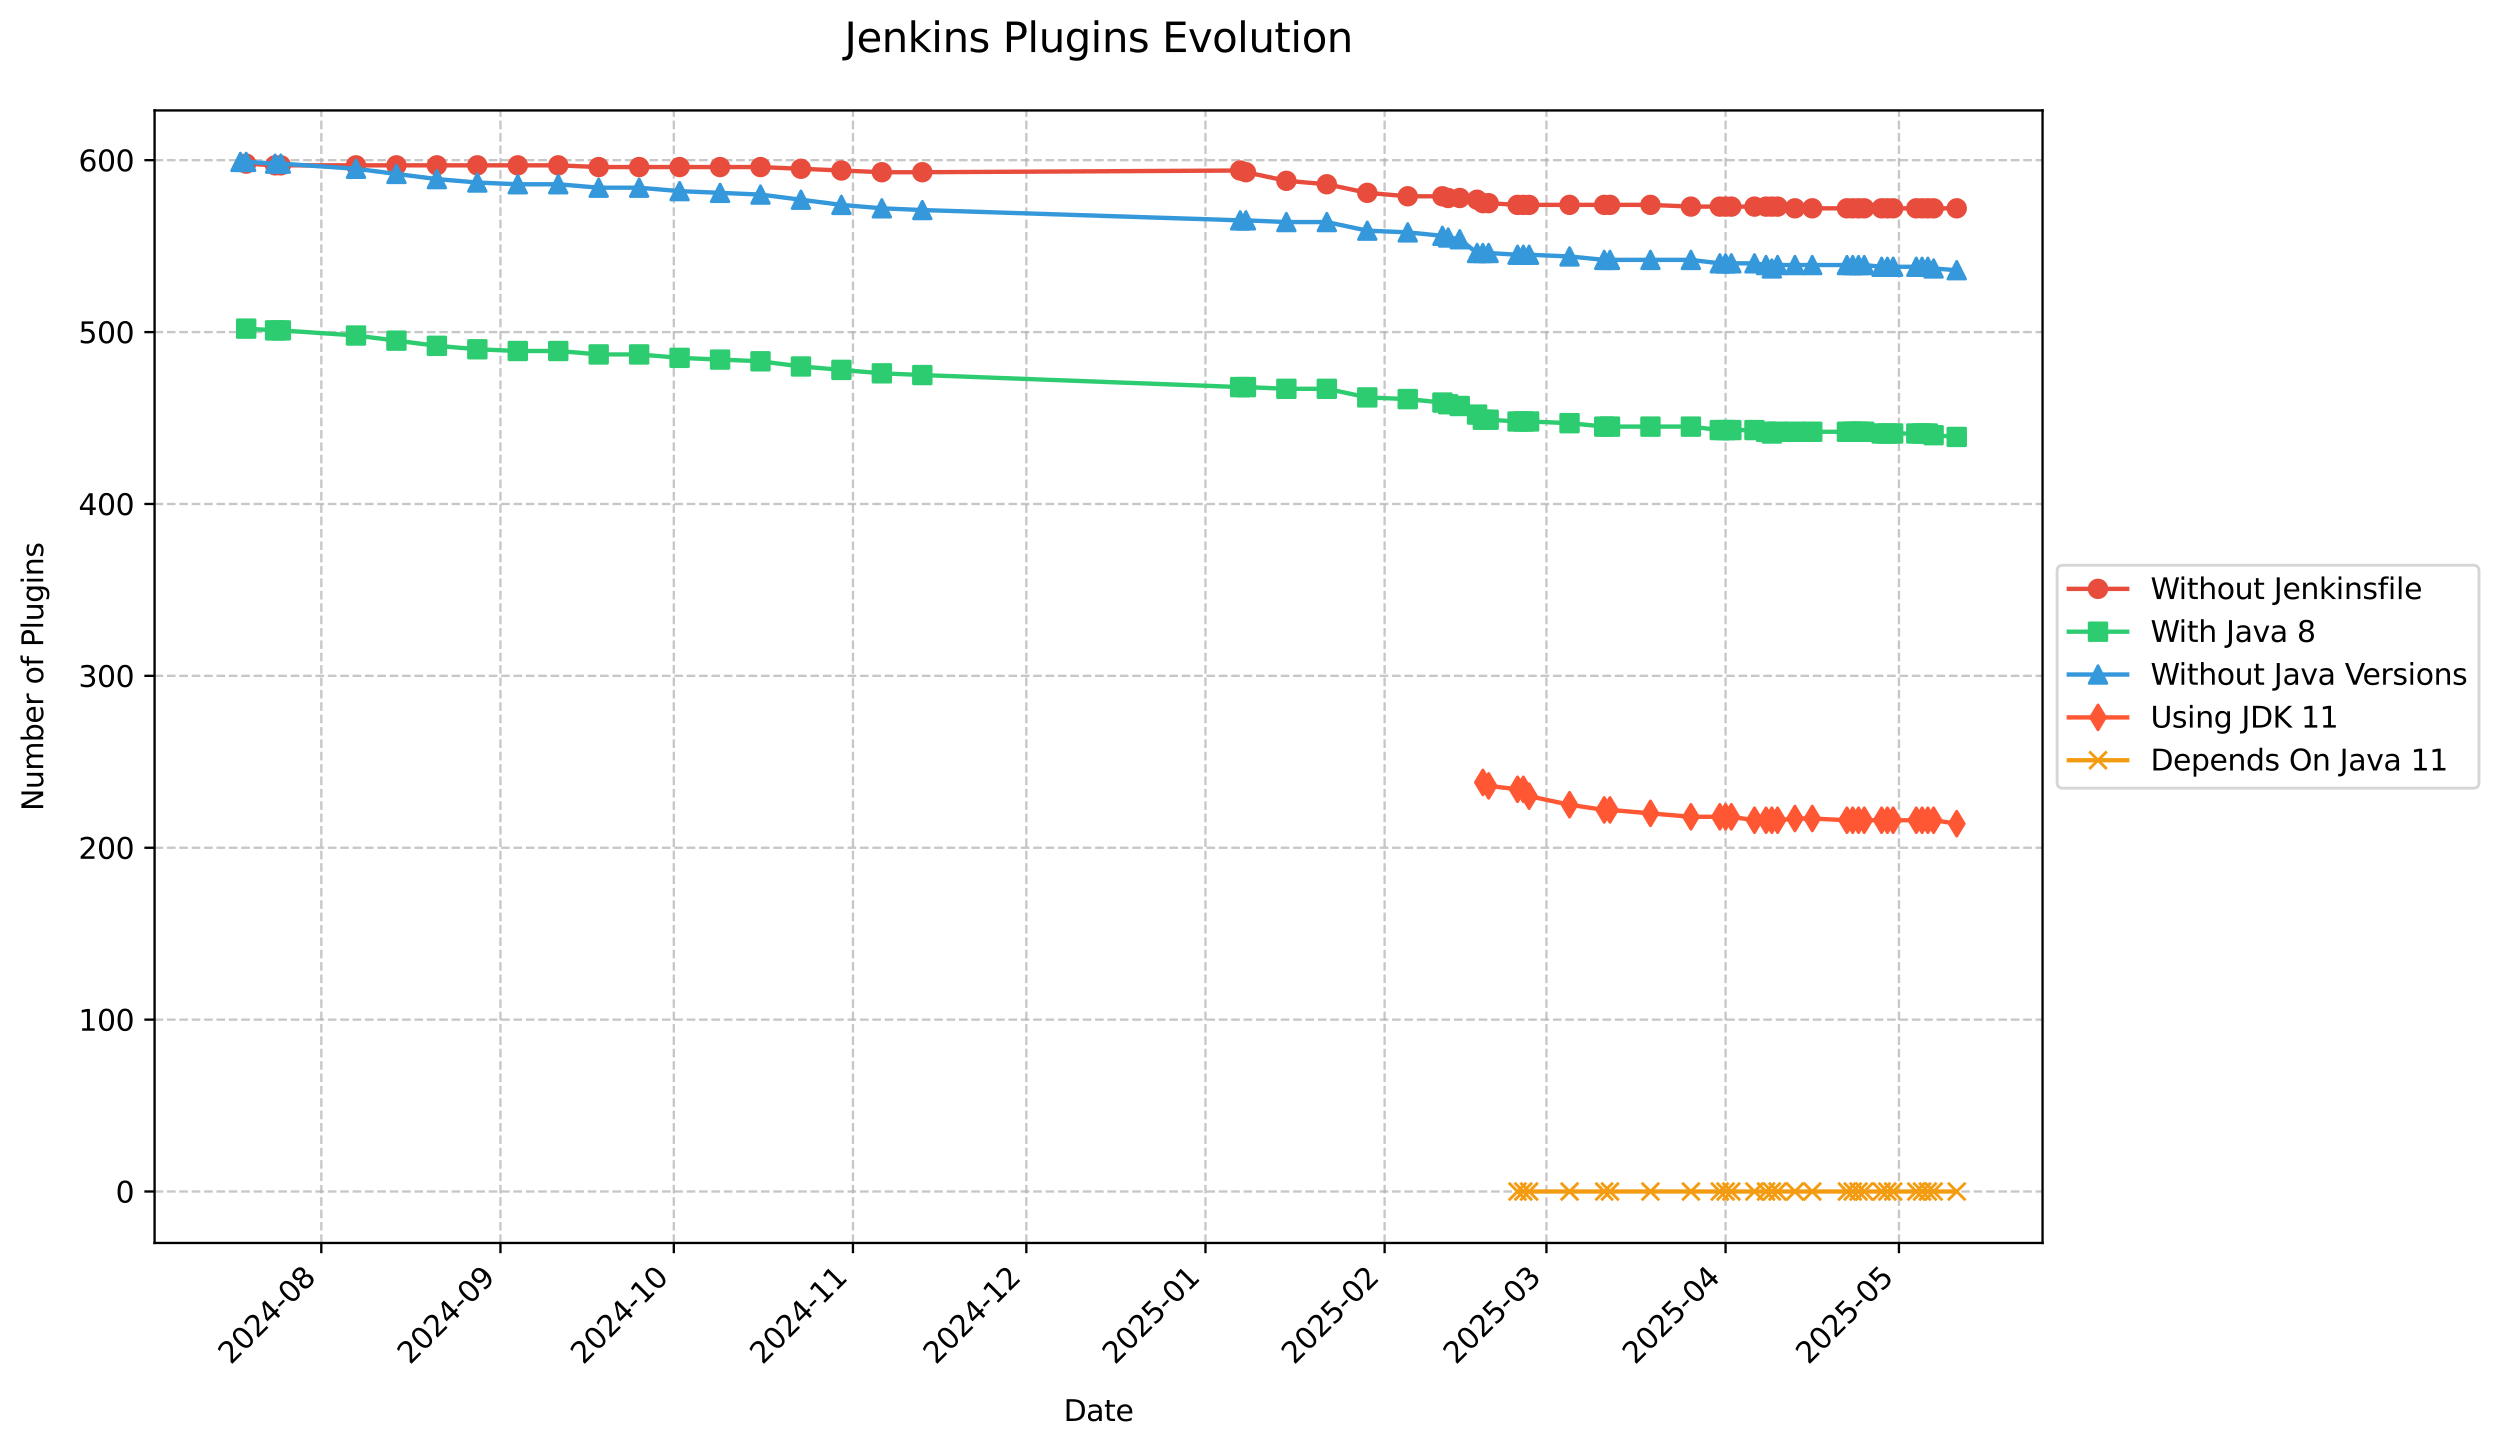 <?xml version="1.0" encoding="utf-8" standalone="no"?>
<!DOCTYPE svg PUBLIC "-//W3C//DTD SVG 1.1//EN"
  "http://www.w3.org/Graphics/SVG/1.1/DTD/svg11.dtd">
<svg xmlns:xlink="http://www.w3.org/1999/xlink" width="856.585pt" height="496.159pt" viewBox="0 0 856.585 496.159" xmlns="http://www.w3.org/2000/svg" version="1.1">
 <defs>
  <style type="text/css">*{stroke-linejoin: round; stroke-linecap: butt}</style>
 </defs>
 <g id="figure_1">
  <g id="patch_1">
   <path d="M 0 496.159 
L 856.585 496.159 
L 856.585 0 
L 0 0 
z
" style="fill: #ffffff"/>
  </g>
  <g id="axes_1">
   <g id="patch_2">
    <path d="M 52.966 425.892 
L 699.846 425.892 
L 699.846 37.838 
L 52.966 37.838 
z
" style="fill: #ffffff"/>
   </g>
   <g id="matplotlib.axis_1">
    <g id="xtick_1">
     <g id="line2d_1">
      <path d="M 110.09 425.892 
L 110.09 37.838 
" clip-path="url(#p5e41d87d6b)" style="fill: none; stroke-dasharray: 2.96,1.28; stroke-dashoffset: 0; stroke: #b0b0b0; stroke-opacity: 0.7; stroke-width: 0.8"/>
     </g>
     <g id="line2d_2">
      <defs>
       <path id="mf76b327f9b" d="M 0 0 
L 0 3.5 
" style="stroke: #000000; stroke-width: 0.8"/>
      </defs>
      <g>
       <use xlink:href="#mf76b327f9b" x="110.09" y="425.892" style="stroke: #000000; stroke-width: 0.8"/>
      </g>
     </g>
     <g id="text_1">
      <!-- 2024-08 -->
      <g transform="translate(79.074 467.81) rotate(-45) scale(0.1 -0.1)">
       <defs>
        <path id="DejaVuSans-32" d="M 1228 531 
L 3431 531 
L 3431 0 
L 469 0 
L 469 531 
Q 828 903 1448 1529 
Q 2069 2156 2228 2338 
Q 2531 2678 2651 2914 
Q 2772 3150 2772 3378 
Q 2772 3750 2511 3984 
Q 2250 4219 1831 4219 
Q 1534 4219 1204 4116 
Q 875 4013 500 3803 
L 500 4441 
Q 881 4594 1212 4672 
Q 1544 4750 1819 4750 
Q 2544 4750 2975 4387 
Q 3406 4025 3406 3419 
Q 3406 3131 3298 2873 
Q 3191 2616 2906 2266 
Q 2828 2175 2409 1742 
Q 1991 1309 1228 531 
z
" transform="scale(0.016)"/>
        <path id="DejaVuSans-30" d="M 2034 4250 
Q 1547 4250 1301 3770 
Q 1056 3291 1056 2328 
Q 1056 1369 1301 889 
Q 1547 409 2034 409 
Q 2525 409 2770 889 
Q 3016 1369 3016 2328 
Q 3016 3291 2770 3770 
Q 2525 4250 2034 4250 
z
M 2034 4750 
Q 2819 4750 3233 4129 
Q 3647 3509 3647 2328 
Q 3647 1150 3233 529 
Q 2819 -91 2034 -91 
Q 1250 -91 836 529 
Q 422 1150 422 2328 
Q 422 3509 836 4129 
Q 1250 4750 2034 4750 
z
" transform="scale(0.016)"/>
        <path id="DejaVuSans-34" d="M 2419 4116 
L 825 1625 
L 2419 1625 
L 2419 4116 
z
M 2253 4666 
L 3047 4666 
L 3047 1625 
L 3713 1625 
L 3713 1100 
L 3047 1100 
L 3047 0 
L 2419 0 
L 2419 1100 
L 313 1100 
L 313 1709 
L 2253 4666 
z
" transform="scale(0.016)"/>
        <path id="DejaVuSans-2d" d="M 313 2009 
L 1997 2009 
L 1997 1497 
L 313 1497 
L 313 2009 
z
" transform="scale(0.016)"/>
        <path id="DejaVuSans-38" d="M 2034 2216 
Q 1584 2216 1326 1975 
Q 1069 1734 1069 1313 
Q 1069 891 1326 650 
Q 1584 409 2034 409 
Q 2484 409 2743 651 
Q 3003 894 3003 1313 
Q 3003 1734 2745 1975 
Q 2488 2216 2034 2216 
z
M 1403 2484 
Q 997 2584 770 2862 
Q 544 3141 544 3541 
Q 544 4100 942 4425 
Q 1341 4750 2034 4750 
Q 2731 4750 3128 4425 
Q 3525 4100 3525 3541 
Q 3525 3141 3298 2862 
Q 3072 2584 2669 2484 
Q 3125 2378 3379 2068 
Q 3634 1759 3634 1313 
Q 3634 634 3220 271 
Q 2806 -91 2034 -91 
Q 1263 -91 848 271 
Q 434 634 434 1313 
Q 434 1759 690 2068 
Q 947 2378 1403 2484 
z
M 1172 3481 
Q 1172 3119 1398 2916 
Q 1625 2713 2034 2713 
Q 2441 2713 2670 2916 
Q 2900 3119 2900 3481 
Q 2900 3844 2670 4047 
Q 2441 4250 2034 4250 
Q 1625 4250 1398 4047 
Q 1172 3844 1172 3481 
z
" transform="scale(0.016)"/>
       </defs>
       <use xlink:href="#DejaVuSans-32"/>
       <use xlink:href="#DejaVuSans-30" x="63.623"/>
       <use xlink:href="#DejaVuSans-32" x="127.246"/>
       <use xlink:href="#DejaVuSans-34" x="190.869"/>
       <use xlink:href="#DejaVuSans-2d" x="254.492"/>
       <use xlink:href="#DejaVuSans-30" x="290.576"/>
       <use xlink:href="#DejaVuSans-38" x="354.199"/>
      </g>
     </g>
    </g>
    <g id="xtick_2">
     <g id="line2d_3">
      <path d="M 171.471 425.892 
L 171.471 37.838 
" clip-path="url(#p5e41d87d6b)" style="fill: none; stroke-dasharray: 2.96,1.28; stroke-dashoffset: 0; stroke: #b0b0b0; stroke-opacity: 0.7; stroke-width: 0.8"/>
     </g>
     <g id="line2d_4">
      <g>
       <use xlink:href="#mf76b327f9b" x="171.471" y="425.892" style="stroke: #000000; stroke-width: 0.8"/>
      </g>
     </g>
     <g id="text_2">
      <!-- 2024-09 -->
      <g transform="translate(140.456 467.81) rotate(-45) scale(0.1 -0.1)">
       <defs>
        <path id="DejaVuSans-39" d="M 703 97 
L 703 672 
Q 941 559 1184 500 
Q 1428 441 1663 441 
Q 2288 441 2617 861 
Q 2947 1281 2994 2138 
Q 2813 1869 2534 1725 
Q 2256 1581 1919 1581 
Q 1219 1581 811 2004 
Q 403 2428 403 3163 
Q 403 3881 828 4315 
Q 1253 4750 1959 4750 
Q 2769 4750 3195 4129 
Q 3622 3509 3622 2328 
Q 3622 1225 3098 567 
Q 2575 -91 1691 -91 
Q 1453 -91 1209 -44 
Q 966 3 703 97 
z
M 1959 2075 
Q 2384 2075 2632 2365 
Q 2881 2656 2881 3163 
Q 2881 3666 2632 3958 
Q 2384 4250 1959 4250 
Q 1534 4250 1286 3958 
Q 1038 3666 1038 3163 
Q 1038 2656 1286 2365 
Q 1534 2075 1959 2075 
z
" transform="scale(0.016)"/>
       </defs>
       <use xlink:href="#DejaVuSans-32"/>
       <use xlink:href="#DejaVuSans-30" x="63.623"/>
       <use xlink:href="#DejaVuSans-32" x="127.246"/>
       <use xlink:href="#DejaVuSans-34" x="190.869"/>
       <use xlink:href="#DejaVuSans-2d" x="254.492"/>
       <use xlink:href="#DejaVuSans-30" x="290.576"/>
       <use xlink:href="#DejaVuSans-39" x="354.199"/>
      </g>
     </g>
    </g>
    <g id="xtick_3">
     <g id="line2d_5">
      <path d="M 230.872 425.892 
L 230.872 37.838 
" clip-path="url(#p5e41d87d6b)" style="fill: none; stroke-dasharray: 2.96,1.28; stroke-dashoffset: 0; stroke: #b0b0b0; stroke-opacity: 0.7; stroke-width: 0.8"/>
     </g>
     <g id="line2d_6">
      <g>
       <use xlink:href="#mf76b327f9b" x="230.872" y="425.892" style="stroke: #000000; stroke-width: 0.8"/>
      </g>
     </g>
     <g id="text_3">
      <!-- 2024-10 -->
      <g transform="translate(199.857 467.81) rotate(-45) scale(0.1 -0.1)">
       <defs>
        <path id="DejaVuSans-31" d="M 794 531 
L 1825 531 
L 1825 4091 
L 703 3866 
L 703 4441 
L 1819 4666 
L 2450 4666 
L 2450 531 
L 3481 531 
L 3481 0 
L 794 0 
L 794 531 
z
" transform="scale(0.016)"/>
       </defs>
       <use xlink:href="#DejaVuSans-32"/>
       <use xlink:href="#DejaVuSans-30" x="63.623"/>
       <use xlink:href="#DejaVuSans-32" x="127.246"/>
       <use xlink:href="#DejaVuSans-34" x="190.869"/>
       <use xlink:href="#DejaVuSans-2d" x="254.492"/>
       <use xlink:href="#DejaVuSans-31" x="290.576"/>
       <use xlink:href="#DejaVuSans-30" x="354.199"/>
      </g>
     </g>
    </g>
    <g id="xtick_4">
     <g id="line2d_7">
      <path d="M 292.254 425.892 
L 292.254 37.838 
" clip-path="url(#p5e41d87d6b)" style="fill: none; stroke-dasharray: 2.96,1.28; stroke-dashoffset: 0; stroke: #b0b0b0; stroke-opacity: 0.7; stroke-width: 0.8"/>
     </g>
     <g id="line2d_8">
      <g>
       <use xlink:href="#mf76b327f9b" x="292.254" y="425.892" style="stroke: #000000; stroke-width: 0.8"/>
      </g>
     </g>
     <g id="text_4">
      <!-- 2024-11 -->
      <g transform="translate(261.238 467.81) rotate(-45) scale(0.1 -0.1)">
       <use xlink:href="#DejaVuSans-32"/>
       <use xlink:href="#DejaVuSans-30" x="63.623"/>
       <use xlink:href="#DejaVuSans-32" x="127.246"/>
       <use xlink:href="#DejaVuSans-34" x="190.869"/>
       <use xlink:href="#DejaVuSans-2d" x="254.492"/>
       <use xlink:href="#DejaVuSans-31" x="290.576"/>
       <use xlink:href="#DejaVuSans-31" x="354.199"/>
      </g>
     </g>
    </g>
    <g id="xtick_5">
     <g id="line2d_9">
      <path d="M 351.655 425.892 
L 351.655 37.838 
" clip-path="url(#p5e41d87d6b)" style="fill: none; stroke-dasharray: 2.96,1.28; stroke-dashoffset: 0; stroke: #b0b0b0; stroke-opacity: 0.7; stroke-width: 0.8"/>
     </g>
     <g id="line2d_10">
      <g>
       <use xlink:href="#mf76b327f9b" x="351.655" y="425.892" style="stroke: #000000; stroke-width: 0.8"/>
      </g>
     </g>
     <g id="text_5">
      <!-- 2024-12 -->
      <g transform="translate(320.64 467.81) rotate(-45) scale(0.1 -0.1)">
       <use xlink:href="#DejaVuSans-32"/>
       <use xlink:href="#DejaVuSans-30" x="63.623"/>
       <use xlink:href="#DejaVuSans-32" x="127.246"/>
       <use xlink:href="#DejaVuSans-34" x="190.869"/>
       <use xlink:href="#DejaVuSans-2d" x="254.492"/>
       <use xlink:href="#DejaVuSans-31" x="290.576"/>
       <use xlink:href="#DejaVuSans-32" x="354.199"/>
      </g>
     </g>
    </g>
    <g id="xtick_6">
     <g id="line2d_11">
      <path d="M 413.036 425.892 
L 413.036 37.838 
" clip-path="url(#p5e41d87d6b)" style="fill: none; stroke-dasharray: 2.96,1.28; stroke-dashoffset: 0; stroke: #b0b0b0; stroke-opacity: 0.7; stroke-width: 0.8"/>
     </g>
     <g id="line2d_12">
      <g>
       <use xlink:href="#mf76b327f9b" x="413.036" y="425.892" style="stroke: #000000; stroke-width: 0.8"/>
      </g>
     </g>
     <g id="text_6">
      <!-- 2025-01 -->
      <g transform="translate(382.021 467.81) rotate(-45) scale(0.1 -0.1)">
       <defs>
        <path id="DejaVuSans-35" d="M 691 4666 
L 3169 4666 
L 3169 4134 
L 1269 4134 
L 1269 2991 
Q 1406 3038 1543 3061 
Q 1681 3084 1819 3084 
Q 2600 3084 3056 2656 
Q 3513 2228 3513 1497 
Q 3513 744 3044 326 
Q 2575 -91 1722 -91 
Q 1428 -91 1123 -41 
Q 819 9 494 109 
L 494 744 
Q 775 591 1075 516 
Q 1375 441 1709 441 
Q 2250 441 2565 725 
Q 2881 1009 2881 1497 
Q 2881 1984 2565 2268 
Q 2250 2553 1709 2553 
Q 1456 2553 1204 2497 
Q 953 2441 691 2322 
L 691 4666 
z
" transform="scale(0.016)"/>
       </defs>
       <use xlink:href="#DejaVuSans-32"/>
       <use xlink:href="#DejaVuSans-30" x="63.623"/>
       <use xlink:href="#DejaVuSans-32" x="127.246"/>
       <use xlink:href="#DejaVuSans-35" x="190.869"/>
       <use xlink:href="#DejaVuSans-2d" x="254.492"/>
       <use xlink:href="#DejaVuSans-30" x="290.576"/>
       <use xlink:href="#DejaVuSans-31" x="354.199"/>
      </g>
     </g>
    </g>
    <g id="xtick_7">
     <g id="line2d_13">
      <path d="M 474.418 425.892 
L 474.418 37.838 
" clip-path="url(#p5e41d87d6b)" style="fill: none; stroke-dasharray: 2.96,1.28; stroke-dashoffset: 0; stroke: #b0b0b0; stroke-opacity: 0.7; stroke-width: 0.8"/>
     </g>
     <g id="line2d_14">
      <g>
       <use xlink:href="#mf76b327f9b" x="474.418" y="425.892" style="stroke: #000000; stroke-width: 0.8"/>
      </g>
     </g>
     <g id="text_7">
      <!-- 2025-02 -->
      <g transform="translate(443.402 467.81) rotate(-45) scale(0.1 -0.1)">
       <use xlink:href="#DejaVuSans-32"/>
       <use xlink:href="#DejaVuSans-30" x="63.623"/>
       <use xlink:href="#DejaVuSans-32" x="127.246"/>
       <use xlink:href="#DejaVuSans-35" x="190.869"/>
       <use xlink:href="#DejaVuSans-2d" x="254.492"/>
       <use xlink:href="#DejaVuSans-30" x="290.576"/>
       <use xlink:href="#DejaVuSans-32" x="354.199"/>
      </g>
     </g>
    </g>
    <g id="xtick_8">
     <g id="line2d_15">
      <path d="M 529.859 425.892 
L 529.859 37.838 
" clip-path="url(#p5e41d87d6b)" style="fill: none; stroke-dasharray: 2.96,1.28; stroke-dashoffset: 0; stroke: #b0b0b0; stroke-opacity: 0.7; stroke-width: 0.8"/>
     </g>
     <g id="line2d_16">
      <g>
       <use xlink:href="#mf76b327f9b" x="529.859" y="425.892" style="stroke: #000000; stroke-width: 0.8"/>
      </g>
     </g>
     <g id="text_8">
      <!-- 2025-03 -->
      <g transform="translate(498.843 467.81) rotate(-45) scale(0.1 -0.1)">
       <defs>
        <path id="DejaVuSans-33" d="M 2597 2516 
Q 3050 2419 3304 2112 
Q 3559 1806 3559 1356 
Q 3559 666 3084 287 
Q 2609 -91 1734 -91 
Q 1441 -91 1130 -33 
Q 819 25 488 141 
L 488 750 
Q 750 597 1062 519 
Q 1375 441 1716 441 
Q 2309 441 2620 675 
Q 2931 909 2931 1356 
Q 2931 1769 2642 2001 
Q 2353 2234 1838 2234 
L 1294 2234 
L 1294 2753 
L 1863 2753 
Q 2328 2753 2575 2939 
Q 2822 3125 2822 3475 
Q 2822 3834 2567 4026 
Q 2313 4219 1838 4219 
Q 1578 4219 1281 4162 
Q 984 4106 628 3988 
L 628 4550 
Q 988 4650 1302 4700 
Q 1616 4750 1894 4750 
Q 2613 4750 3031 4423 
Q 3450 4097 3450 3541 
Q 3450 3153 3228 2886 
Q 3006 2619 2597 2516 
z
" transform="scale(0.016)"/>
       </defs>
       <use xlink:href="#DejaVuSans-32"/>
       <use xlink:href="#DejaVuSans-30" x="63.623"/>
       <use xlink:href="#DejaVuSans-32" x="127.246"/>
       <use xlink:href="#DejaVuSans-35" x="190.869"/>
       <use xlink:href="#DejaVuSans-2d" x="254.492"/>
       <use xlink:href="#DejaVuSans-30" x="290.576"/>
       <use xlink:href="#DejaVuSans-33" x="354.199"/>
      </g>
     </g>
    </g>
    <g id="xtick_9">
     <g id="line2d_17">
      <path d="M 591.24 425.892 
L 591.24 37.838 
" clip-path="url(#p5e41d87d6b)" style="fill: none; stroke-dasharray: 2.96,1.28; stroke-dashoffset: 0; stroke: #b0b0b0; stroke-opacity: 0.7; stroke-width: 0.8"/>
     </g>
     <g id="line2d_18">
      <g>
       <use xlink:href="#mf76b327f9b" x="591.24" y="425.892" style="stroke: #000000; stroke-width: 0.8"/>
      </g>
     </g>
     <g id="text_9">
      <!-- 2025-04 -->
      <g transform="translate(560.225 467.81) rotate(-45) scale(0.1 -0.1)">
       <use xlink:href="#DejaVuSans-32"/>
       <use xlink:href="#DejaVuSans-30" x="63.623"/>
       <use xlink:href="#DejaVuSans-32" x="127.246"/>
       <use xlink:href="#DejaVuSans-35" x="190.869"/>
       <use xlink:href="#DejaVuSans-2d" x="254.492"/>
       <use xlink:href="#DejaVuSans-30" x="290.576"/>
       <use xlink:href="#DejaVuSans-34" x="354.199"/>
      </g>
     </g>
    </g>
    <g id="xtick_10">
     <g id="line2d_19">
      <path d="M 650.642 425.892 
L 650.642 37.838 
" clip-path="url(#p5e41d87d6b)" style="fill: none; stroke-dasharray: 2.96,1.28; stroke-dashoffset: 0; stroke: #b0b0b0; stroke-opacity: 0.7; stroke-width: 0.8"/>
     </g>
     <g id="line2d_20">
      <g>
       <use xlink:href="#mf76b327f9b" x="650.642" y="425.892" style="stroke: #000000; stroke-width: 0.8"/>
      </g>
     </g>
     <g id="text_10">
      <!-- 2025-05 -->
      <g transform="translate(619.626 467.81) rotate(-45) scale(0.1 -0.1)">
       <use xlink:href="#DejaVuSans-32"/>
       <use xlink:href="#DejaVuSans-30" x="63.623"/>
       <use xlink:href="#DejaVuSans-32" x="127.246"/>
       <use xlink:href="#DejaVuSans-35" x="190.869"/>
       <use xlink:href="#DejaVuSans-2d" x="254.492"/>
       <use xlink:href="#DejaVuSans-30" x="290.576"/>
       <use xlink:href="#DejaVuSans-35" x="354.199"/>
      </g>
     </g>
    </g>
    <g id="text_11">
     <!-- Date -->
     <g transform="translate(364.455 486.879) scale(0.1 -0.1)">
      <defs>
       <path id="DejaVuSans-44" d="M 1259 4147 
L 1259 519 
L 2022 519 
Q 2988 519 3436 956 
Q 3884 1394 3884 2338 
Q 3884 3275 3436 3711 
Q 2988 4147 2022 4147 
L 1259 4147 
z
M 628 4666 
L 1925 4666 
Q 3281 4666 3915 4102 
Q 4550 3538 4550 2338 
Q 4550 1131 3912 565 
Q 3275 0 1925 0 
L 628 0 
L 628 4666 
z
" transform="scale(0.016)"/>
       <path id="DejaVuSans-61" d="M 2194 1759 
Q 1497 1759 1228 1600 
Q 959 1441 959 1056 
Q 959 750 1161 570 
Q 1363 391 1709 391 
Q 2188 391 2477 730 
Q 2766 1069 2766 1631 
L 2766 1759 
L 2194 1759 
z
M 3341 1997 
L 3341 0 
L 2766 0 
L 2766 531 
Q 2569 213 2275 61 
Q 1981 -91 1556 -91 
Q 1019 -91 701 211 
Q 384 513 384 1019 
Q 384 1609 779 1909 
Q 1175 2209 1959 2209 
L 2766 2209 
L 2766 2266 
Q 2766 2663 2505 2880 
Q 2244 3097 1772 3097 
Q 1472 3097 1187 3025 
Q 903 2953 641 2809 
L 641 3341 
Q 956 3463 1253 3523 
Q 1550 3584 1831 3584 
Q 2591 3584 2966 3190 
Q 3341 2797 3341 1997 
z
" transform="scale(0.016)"/>
       <path id="DejaVuSans-74" d="M 1172 4494 
L 1172 3500 
L 2356 3500 
L 2356 3053 
L 1172 3053 
L 1172 1153 
Q 1172 725 1289 603 
Q 1406 481 1766 481 
L 2356 481 
L 2356 0 
L 1766 0 
Q 1100 0 847 248 
Q 594 497 594 1153 
L 594 3053 
L 172 3053 
L 172 3500 
L 594 3500 
L 594 4494 
L 1172 4494 
z
" transform="scale(0.016)"/>
       <path id="DejaVuSans-65" d="M 3597 1894 
L 3597 1613 
L 953 1613 
Q 991 1019 1311 708 
Q 1631 397 2203 397 
Q 2534 397 2845 478 
Q 3156 559 3463 722 
L 3463 178 
Q 3153 47 2828 -22 
Q 2503 -91 2169 -91 
Q 1331 -91 842 396 
Q 353 884 353 1716 
Q 353 2575 817 3079 
Q 1281 3584 2069 3584 
Q 2775 3584 3186 3129 
Q 3597 2675 3597 1894 
z
M 3022 2063 
Q 3016 2534 2758 2815 
Q 2500 3097 2075 3097 
Q 1594 3097 1305 2825 
Q 1016 2553 972 2059 
L 3022 2063 
z
" transform="scale(0.016)"/>
      </defs>
      <use xlink:href="#DejaVuSans-44"/>
      <use xlink:href="#DejaVuSans-61" x="77.002"/>
      <use xlink:href="#DejaVuSans-74" x="138.281"/>
      <use xlink:href="#DejaVuSans-65" x="177.49"/>
     </g>
    </g>
   </g>
   <g id="matplotlib.axis_2">
    <g id="ytick_1">
     <g id="line2d_21">
      <path d="M 52.966 408.253 
L 699.846 408.253 
" clip-path="url(#p5e41d87d6b)" style="fill: none; stroke-dasharray: 2.96,1.28; stroke-dashoffset: 0; stroke: #b0b0b0; stroke-opacity: 0.7; stroke-width: 0.8"/>
     </g>
     <g id="line2d_22">
      <defs>
       <path id="m93e86b3bf6" d="M 0 0 
L -3.5 0 
" style="stroke: #000000; stroke-width: 0.8"/>
      </defs>
      <g>
       <use xlink:href="#m93e86b3bf6" x="52.966" y="408.253" style="stroke: #000000; stroke-width: 0.8"/>
      </g>
     </g>
     <g id="text_12">
      <!-- 0 -->
      <g transform="translate(39.603 412.053) scale(0.1 -0.1)">
       <use xlink:href="#DejaVuSans-30"/>
      </g>
     </g>
    </g>
    <g id="ytick_2">
     <g id="line2d_23">
      <path d="M 52.966 349.359 
L 699.846 349.359 
" clip-path="url(#p5e41d87d6b)" style="fill: none; stroke-dasharray: 2.96,1.28; stroke-dashoffset: 0; stroke: #b0b0b0; stroke-opacity: 0.7; stroke-width: 0.8"/>
     </g>
     <g id="line2d_24">
      <g>
       <use xlink:href="#m93e86b3bf6" x="52.966" y="349.359" style="stroke: #000000; stroke-width: 0.8"/>
      </g>
     </g>
     <g id="text_13">
      <!-- 100 -->
      <g transform="translate(26.878 353.158) scale(0.1 -0.1)">
       <use xlink:href="#DejaVuSans-31"/>
       <use xlink:href="#DejaVuSans-30" x="63.623"/>
       <use xlink:href="#DejaVuSans-30" x="127.246"/>
      </g>
     </g>
    </g>
    <g id="ytick_3">
     <g id="line2d_25">
      <path d="M 52.966 290.465 
L 699.846 290.465 
" clip-path="url(#p5e41d87d6b)" style="fill: none; stroke-dasharray: 2.96,1.28; stroke-dashoffset: 0; stroke: #b0b0b0; stroke-opacity: 0.7; stroke-width: 0.8"/>
     </g>
     <g id="line2d_26">
      <g>
       <use xlink:href="#m93e86b3bf6" x="52.966" y="290.465" style="stroke: #000000; stroke-width: 0.8"/>
      </g>
     </g>
     <g id="text_14">
      <!-- 200 -->
      <g transform="translate(26.878 294.264) scale(0.1 -0.1)">
       <use xlink:href="#DejaVuSans-32"/>
       <use xlink:href="#DejaVuSans-30" x="63.623"/>
       <use xlink:href="#DejaVuSans-30" x="127.246"/>
      </g>
     </g>
    </g>
    <g id="ytick_4">
     <g id="line2d_27">
      <path d="M 52.966 231.571 
L 699.846 231.571 
" clip-path="url(#p5e41d87d6b)" style="fill: none; stroke-dasharray: 2.96,1.28; stroke-dashoffset: 0; stroke: #b0b0b0; stroke-opacity: 0.7; stroke-width: 0.8"/>
     </g>
     <g id="line2d_28">
      <g>
       <use xlink:href="#m93e86b3bf6" x="52.966" y="231.571" style="stroke: #000000; stroke-width: 0.8"/>
      </g>
     </g>
     <g id="text_15">
      <!-- 300 -->
      <g transform="translate(26.878 235.37) scale(0.1 -0.1)">
       <use xlink:href="#DejaVuSans-33"/>
       <use xlink:href="#DejaVuSans-30" x="63.623"/>
       <use xlink:href="#DejaVuSans-30" x="127.246"/>
      </g>
     </g>
    </g>
    <g id="ytick_5">
     <g id="line2d_29">
      <path d="M 52.966 172.676 
L 699.846 172.676 
" clip-path="url(#p5e41d87d6b)" style="fill: none; stroke-dasharray: 2.96,1.28; stroke-dashoffset: 0; stroke: #b0b0b0; stroke-opacity: 0.7; stroke-width: 0.8"/>
     </g>
     <g id="line2d_30">
      <g>
       <use xlink:href="#m93e86b3bf6" x="52.966" y="172.676" style="stroke: #000000; stroke-width: 0.8"/>
      </g>
     </g>
     <g id="text_16">
      <!-- 400 -->
      <g transform="translate(26.878 176.476) scale(0.1 -0.1)">
       <use xlink:href="#DejaVuSans-34"/>
       <use xlink:href="#DejaVuSans-30" x="63.623"/>
       <use xlink:href="#DejaVuSans-30" x="127.246"/>
      </g>
     </g>
    </g>
    <g id="ytick_6">
     <g id="line2d_31">
      <path d="M 52.966 113.782 
L 699.846 113.782 
" clip-path="url(#p5e41d87d6b)" style="fill: none; stroke-dasharray: 2.96,1.28; stroke-dashoffset: 0; stroke: #b0b0b0; stroke-opacity: 0.7; stroke-width: 0.8"/>
     </g>
     <g id="line2d_32">
      <g>
       <use xlink:href="#m93e86b3bf6" x="52.966" y="113.782" style="stroke: #000000; stroke-width: 0.8"/>
      </g>
     </g>
     <g id="text_17">
      <!-- 500 -->
      <g transform="translate(26.878 117.581) scale(0.1 -0.1)">
       <use xlink:href="#DejaVuSans-35"/>
       <use xlink:href="#DejaVuSans-30" x="63.623"/>
       <use xlink:href="#DejaVuSans-30" x="127.246"/>
      </g>
     </g>
    </g>
    <g id="ytick_7">
     <g id="line2d_33">
      <path d="M 52.966 54.888 
L 699.846 54.888 
" clip-path="url(#p5e41d87d6b)" style="fill: none; stroke-dasharray: 2.96,1.28; stroke-dashoffset: 0; stroke: #b0b0b0; stroke-opacity: 0.7; stroke-width: 0.8"/>
     </g>
     <g id="line2d_34">
      <g>
       <use xlink:href="#m93e86b3bf6" x="52.966" y="54.888" style="stroke: #000000; stroke-width: 0.8"/>
      </g>
     </g>
     <g id="text_18">
      <!-- 600 -->
      <g transform="translate(26.878 58.687) scale(0.1 -0.1)">
       <defs>
        <path id="DejaVuSans-36" d="M 2113 2584 
Q 1688 2584 1439 2293 
Q 1191 2003 1191 1497 
Q 1191 994 1439 701 
Q 1688 409 2113 409 
Q 2538 409 2786 701 
Q 3034 994 3034 1497 
Q 3034 2003 2786 2293 
Q 2538 2584 2113 2584 
z
M 3366 4563 
L 3366 3988 
Q 3128 4100 2886 4159 
Q 2644 4219 2406 4219 
Q 1781 4219 1451 3797 
Q 1122 3375 1075 2522 
Q 1259 2794 1537 2939 
Q 1816 3084 2150 3084 
Q 2853 3084 3261 2657 
Q 3669 2231 3669 1497 
Q 3669 778 3244 343 
Q 2819 -91 2113 -91 
Q 1303 -91 875 529 
Q 447 1150 447 2328 
Q 447 3434 972 4092 
Q 1497 4750 2381 4750 
Q 2619 4750 2861 4703 
Q 3103 4656 3366 4563 
z
" transform="scale(0.016)"/>
       </defs>
       <use xlink:href="#DejaVuSans-36"/>
       <use xlink:href="#DejaVuSans-30" x="63.623"/>
       <use xlink:href="#DejaVuSans-30" x="127.246"/>
      </g>
     </g>
    </g>
    <g id="text_19">
     <!-- Number of Plugins -->
     <g transform="translate(14.798 277.858) rotate(-90) scale(0.1 -0.1)">
      <defs>
       <path id="DejaVuSans-4e" d="M 628 4666 
L 1478 4666 
L 3547 763 
L 3547 4666 
L 4159 4666 
L 4159 0 
L 3309 0 
L 1241 3903 
L 1241 0 
L 628 0 
L 628 4666 
z
" transform="scale(0.016)"/>
       <path id="DejaVuSans-75" d="M 544 1381 
L 544 3500 
L 1119 3500 
L 1119 1403 
Q 1119 906 1312 657 
Q 1506 409 1894 409 
Q 2359 409 2629 706 
Q 2900 1003 2900 1516 
L 2900 3500 
L 3475 3500 
L 3475 0 
L 2900 0 
L 2900 538 
Q 2691 219 2414 64 
Q 2138 -91 1772 -91 
Q 1169 -91 856 284 
Q 544 659 544 1381 
z
M 1991 3584 
L 1991 3584 
z
" transform="scale(0.016)"/>
       <path id="DejaVuSans-6d" d="M 3328 2828 
Q 3544 3216 3844 3400 
Q 4144 3584 4550 3584 
Q 5097 3584 5394 3201 
Q 5691 2819 5691 2113 
L 5691 0 
L 5113 0 
L 5113 2094 
Q 5113 2597 4934 2840 
Q 4756 3084 4391 3084 
Q 3944 3084 3684 2787 
Q 3425 2491 3425 1978 
L 3425 0 
L 2847 0 
L 2847 2094 
Q 2847 2600 2669 2842 
Q 2491 3084 2119 3084 
Q 1678 3084 1418 2786 
Q 1159 2488 1159 1978 
L 1159 0 
L 581 0 
L 581 3500 
L 1159 3500 
L 1159 2956 
Q 1356 3278 1631 3431 
Q 1906 3584 2284 3584 
Q 2666 3584 2933 3390 
Q 3200 3197 3328 2828 
z
" transform="scale(0.016)"/>
       <path id="DejaVuSans-62" d="M 3116 1747 
Q 3116 2381 2855 2742 
Q 2594 3103 2138 3103 
Q 1681 3103 1420 2742 
Q 1159 2381 1159 1747 
Q 1159 1113 1420 752 
Q 1681 391 2138 391 
Q 2594 391 2855 752 
Q 3116 1113 3116 1747 
z
M 1159 2969 
Q 1341 3281 1617 3432 
Q 1894 3584 2278 3584 
Q 2916 3584 3314 3078 
Q 3713 2572 3713 1747 
Q 3713 922 3314 415 
Q 2916 -91 2278 -91 
Q 1894 -91 1617 61 
Q 1341 213 1159 525 
L 1159 0 
L 581 0 
L 581 4863 
L 1159 4863 
L 1159 2969 
z
" transform="scale(0.016)"/>
       <path id="DejaVuSans-72" d="M 2631 2963 
Q 2534 3019 2420 3045 
Q 2306 3072 2169 3072 
Q 1681 3072 1420 2755 
Q 1159 2438 1159 1844 
L 1159 0 
L 581 0 
L 581 3500 
L 1159 3500 
L 1159 2956 
Q 1341 3275 1631 3429 
Q 1922 3584 2338 3584 
Q 2397 3584 2469 3576 
Q 2541 3569 2628 3553 
L 2631 2963 
z
" transform="scale(0.016)"/>
       <path id="DejaVuSans-20" transform="scale(0.016)"/>
       <path id="DejaVuSans-6f" d="M 1959 3097 
Q 1497 3097 1228 2736 
Q 959 2375 959 1747 
Q 959 1119 1226 758 
Q 1494 397 1959 397 
Q 2419 397 2687 759 
Q 2956 1122 2956 1747 
Q 2956 2369 2687 2733 
Q 2419 3097 1959 3097 
z
M 1959 3584 
Q 2709 3584 3137 3096 
Q 3566 2609 3566 1747 
Q 3566 888 3137 398 
Q 2709 -91 1959 -91 
Q 1206 -91 779 398 
Q 353 888 353 1747 
Q 353 2609 779 3096 
Q 1206 3584 1959 3584 
z
" transform="scale(0.016)"/>
       <path id="DejaVuSans-66" d="M 2375 4863 
L 2375 4384 
L 1825 4384 
Q 1516 4384 1395 4259 
Q 1275 4134 1275 3809 
L 1275 3500 
L 2222 3500 
L 2222 3053 
L 1275 3053 
L 1275 0 
L 697 0 
L 697 3053 
L 147 3053 
L 147 3500 
L 697 3500 
L 697 3744 
Q 697 4328 969 4595 
Q 1241 4863 1831 4863 
L 2375 4863 
z
" transform="scale(0.016)"/>
       <path id="DejaVuSans-50" d="M 1259 4147 
L 1259 2394 
L 2053 2394 
Q 2494 2394 2734 2622 
Q 2975 2850 2975 3272 
Q 2975 3691 2734 3919 
Q 2494 4147 2053 4147 
L 1259 4147 
z
M 628 4666 
L 2053 4666 
Q 2838 4666 3239 4311 
Q 3641 3956 3641 3272 
Q 3641 2581 3239 2228 
Q 2838 1875 2053 1875 
L 1259 1875 
L 1259 0 
L 628 0 
L 628 4666 
z
" transform="scale(0.016)"/>
       <path id="DejaVuSans-6c" d="M 603 4863 
L 1178 4863 
L 1178 0 
L 603 0 
L 603 4863 
z
" transform="scale(0.016)"/>
       <path id="DejaVuSans-67" d="M 2906 1791 
Q 2906 2416 2648 2759 
Q 2391 3103 1925 3103 
Q 1463 3103 1205 2759 
Q 947 2416 947 1791 
Q 947 1169 1205 825 
Q 1463 481 1925 481 
Q 2391 481 2648 825 
Q 2906 1169 2906 1791 
z
M 3481 434 
Q 3481 -459 3084 -895 
Q 2688 -1331 1869 -1331 
Q 1566 -1331 1297 -1286 
Q 1028 -1241 775 -1147 
L 775 -588 
Q 1028 -725 1275 -790 
Q 1522 -856 1778 -856 
Q 2344 -856 2625 -561 
Q 2906 -266 2906 331 
L 2906 616 
Q 2728 306 2450 153 
Q 2172 0 1784 0 
Q 1141 0 747 490 
Q 353 981 353 1791 
Q 353 2603 747 3093 
Q 1141 3584 1784 3584 
Q 2172 3584 2450 3431 
Q 2728 3278 2906 2969 
L 2906 3500 
L 3481 3500 
L 3481 434 
z
" transform="scale(0.016)"/>
       <path id="DejaVuSans-69" d="M 603 3500 
L 1178 3500 
L 1178 0 
L 603 0 
L 603 3500 
z
M 603 4863 
L 1178 4863 
L 1178 4134 
L 603 4134 
L 603 4863 
z
" transform="scale(0.016)"/>
       <path id="DejaVuSans-6e" d="M 3513 2113 
L 3513 0 
L 2938 0 
L 2938 2094 
Q 2938 2591 2744 2837 
Q 2550 3084 2163 3084 
Q 1697 3084 1428 2787 
Q 1159 2491 1159 1978 
L 1159 0 
L 581 0 
L 581 3500 
L 1159 3500 
L 1159 2956 
Q 1366 3272 1645 3428 
Q 1925 3584 2291 3584 
Q 2894 3584 3203 3211 
Q 3513 2838 3513 2113 
z
" transform="scale(0.016)"/>
       <path id="DejaVuSans-73" d="M 2834 3397 
L 2834 2853 
Q 2591 2978 2328 3040 
Q 2066 3103 1784 3103 
Q 1356 3103 1142 2972 
Q 928 2841 928 2578 
Q 928 2378 1081 2264 
Q 1234 2150 1697 2047 
L 1894 2003 
Q 2506 1872 2764 1633 
Q 3022 1394 3022 966 
Q 3022 478 2636 193 
Q 2250 -91 1575 -91 
Q 1294 -91 989 -36 
Q 684 19 347 128 
L 347 722 
Q 666 556 975 473 
Q 1284 391 1588 391 
Q 1994 391 2212 530 
Q 2431 669 2431 922 
Q 2431 1156 2273 1281 
Q 2116 1406 1581 1522 
L 1381 1569 
Q 847 1681 609 1914 
Q 372 2147 372 2553 
Q 372 3047 722 3315 
Q 1072 3584 1716 3584 
Q 2034 3584 2315 3537 
Q 2597 3491 2834 3397 
z
" transform="scale(0.016)"/>
      </defs>
      <use xlink:href="#DejaVuSans-4e"/>
      <use xlink:href="#DejaVuSans-75" x="74.805"/>
      <use xlink:href="#DejaVuSans-6d" x="138.184"/>
      <use xlink:href="#DejaVuSans-62" x="235.596"/>
      <use xlink:href="#DejaVuSans-65" x="299.072"/>
      <use xlink:href="#DejaVuSans-72" x="360.596"/>
      <use xlink:href="#DejaVuSans-20" x="401.709"/>
      <use xlink:href="#DejaVuSans-6f" x="433.496"/>
      <use xlink:href="#DejaVuSans-66" x="494.678"/>
      <use xlink:href="#DejaVuSans-20" x="529.883"/>
      <use xlink:href="#DejaVuSans-50" x="561.67"/>
      <use xlink:href="#DejaVuSans-6c" x="621.973"/>
      <use xlink:href="#DejaVuSans-75" x="649.756"/>
      <use xlink:href="#DejaVuSans-67" x="713.135"/>
      <use xlink:href="#DejaVuSans-69" x="776.611"/>
      <use xlink:href="#DejaVuSans-6e" x="804.395"/>
      <use xlink:href="#DejaVuSans-73" x="867.773"/>
     </g>
    </g>
   </g>
   <g id="line2d_35">
    <path d="M 84.349 56.066 
L 94.25 56.655 
L 96.23 56.655 
L 121.97 56.655 
L 135.83 56.655 
L 149.691 56.655 
L 163.551 56.655 
L 177.411 56.655 
L 191.272 56.655 
L 205.132 57.243 
L 218.992 57.243 
L 232.853 57.243 
L 246.713 57.243 
L 260.573 57.243 
L 274.433 57.832 
L 288.294 58.421 
L 302.154 59.01 
L 316.014 59.01 
L 424.917 58.421 
L 426.897 59.01 
L 440.757 61.955 
L 454.617 63.133 
L 468.478 66.078 
L 482.338 67.256 
L 494.218 67.256 
L 496.198 67.844 
L 500.158 67.844 
L 506.098 68.433 
L 508.078 69.611 
L 510.059 69.611 
L 519.959 70.2 
L 521.939 70.2 
L 523.919 70.2 
L 537.779 70.2 
L 549.659 70.2 
L 551.639 70.2 
L 565.5 70.2 
L 579.36 70.789 
L 589.26 70.789 
L 591.24 70.789 
L 593.22 70.789 
L 601.14 70.789 
L 605.101 70.789 
L 607.081 70.789 
L 609.061 70.789 
L 615.001 71.378 
L 620.941 71.378 
L 632.821 71.378 
L 634.801 71.378 
L 636.781 71.378 
L 638.761 71.378 
L 644.701 71.378 
L 646.681 71.378 
L 648.662 71.378 
L 656.582 71.378 
L 658.562 71.378 
L 660.542 71.378 
L 662.522 71.378 
L 670.442 71.378 
" clip-path="url(#p5e41d87d6b)" style="fill: none; stroke: #e74c3c; stroke-width: 1.5; stroke-linecap: square"/>
    <defs>
     <path id="m96dcda4b80" d="M 0 3 
C 0.796 3 1.559 2.684 2.121 2.121 
C 2.684 1.559 3 0.796 3 0 
C 3 -0.796 2.684 -1.559 2.121 -2.121 
C 1.559 -2.684 0.796 -3 0 -3 
C -0.796 -3 -1.559 -2.684 -2.121 -2.121 
C -2.684 -1.559 -3 -0.796 -3 0 
C -3 0.796 -2.684 1.559 -2.121 2.121 
C -1.559 2.684 -0.796 3 0 3 
z
" style="stroke: #e74c3c"/>
    </defs>
    <g clip-path="url(#p5e41d87d6b)">
     <use xlink:href="#m96dcda4b80" x="84.349" y="56.066" style="fill: #e74c3c; stroke: #e74c3c"/>
     <use xlink:href="#m96dcda4b80" x="94.25" y="56.655" style="fill: #e74c3c; stroke: #e74c3c"/>
     <use xlink:href="#m96dcda4b80" x="96.23" y="56.655" style="fill: #e74c3c; stroke: #e74c3c"/>
     <use xlink:href="#m96dcda4b80" x="121.97" y="56.655" style="fill: #e74c3c; stroke: #e74c3c"/>
     <use xlink:href="#m96dcda4b80" x="135.83" y="56.655" style="fill: #e74c3c; stroke: #e74c3c"/>
     <use xlink:href="#m96dcda4b80" x="149.691" y="56.655" style="fill: #e74c3c; stroke: #e74c3c"/>
     <use xlink:href="#m96dcda4b80" x="163.551" y="56.655" style="fill: #e74c3c; stroke: #e74c3c"/>
     <use xlink:href="#m96dcda4b80" x="177.411" y="56.655" style="fill: #e74c3c; stroke: #e74c3c"/>
     <use xlink:href="#m96dcda4b80" x="191.272" y="56.655" style="fill: #e74c3c; stroke: #e74c3c"/>
     <use xlink:href="#m96dcda4b80" x="205.132" y="57.243" style="fill: #e74c3c; stroke: #e74c3c"/>
     <use xlink:href="#m96dcda4b80" x="218.992" y="57.243" style="fill: #e74c3c; stroke: #e74c3c"/>
     <use xlink:href="#m96dcda4b80" x="232.853" y="57.243" style="fill: #e74c3c; stroke: #e74c3c"/>
     <use xlink:href="#m96dcda4b80" x="246.713" y="57.243" style="fill: #e74c3c; stroke: #e74c3c"/>
     <use xlink:href="#m96dcda4b80" x="260.573" y="57.243" style="fill: #e74c3c; stroke: #e74c3c"/>
     <use xlink:href="#m96dcda4b80" x="274.433" y="57.832" style="fill: #e74c3c; stroke: #e74c3c"/>
     <use xlink:href="#m96dcda4b80" x="288.294" y="58.421" style="fill: #e74c3c; stroke: #e74c3c"/>
     <use xlink:href="#m96dcda4b80" x="302.154" y="59.01" style="fill: #e74c3c; stroke: #e74c3c"/>
     <use xlink:href="#m96dcda4b80" x="316.014" y="59.01" style="fill: #e74c3c; stroke: #e74c3c"/>
     <use xlink:href="#m96dcda4b80" x="424.917" y="58.421" style="fill: #e74c3c; stroke: #e74c3c"/>
     <use xlink:href="#m96dcda4b80" x="426.897" y="59.01" style="fill: #e74c3c; stroke: #e74c3c"/>
     <use xlink:href="#m96dcda4b80" x="440.757" y="61.955" style="fill: #e74c3c; stroke: #e74c3c"/>
     <use xlink:href="#m96dcda4b80" x="454.617" y="63.133" style="fill: #e74c3c; stroke: #e74c3c"/>
     <use xlink:href="#m96dcda4b80" x="468.478" y="66.078" style="fill: #e74c3c; stroke: #e74c3c"/>
     <use xlink:href="#m96dcda4b80" x="482.338" y="67.256" style="fill: #e74c3c; stroke: #e74c3c"/>
     <use xlink:href="#m96dcda4b80" x="494.218" y="67.256" style="fill: #e74c3c; stroke: #e74c3c"/>
     <use xlink:href="#m96dcda4b80" x="496.198" y="67.844" style="fill: #e74c3c; stroke: #e74c3c"/>
     <use xlink:href="#m96dcda4b80" x="500.158" y="67.844" style="fill: #e74c3c; stroke: #e74c3c"/>
     <use xlink:href="#m96dcda4b80" x="506.098" y="68.433" style="fill: #e74c3c; stroke: #e74c3c"/>
     <use xlink:href="#m96dcda4b80" x="508.078" y="69.611" style="fill: #e74c3c; stroke: #e74c3c"/>
     <use xlink:href="#m96dcda4b80" x="510.059" y="69.611" style="fill: #e74c3c; stroke: #e74c3c"/>
     <use xlink:href="#m96dcda4b80" x="519.959" y="70.2" style="fill: #e74c3c; stroke: #e74c3c"/>
     <use xlink:href="#m96dcda4b80" x="521.939" y="70.2" style="fill: #e74c3c; stroke: #e74c3c"/>
     <use xlink:href="#m96dcda4b80" x="523.919" y="70.2" style="fill: #e74c3c; stroke: #e74c3c"/>
     <use xlink:href="#m96dcda4b80" x="537.779" y="70.2" style="fill: #e74c3c; stroke: #e74c3c"/>
     <use xlink:href="#m96dcda4b80" x="549.659" y="70.2" style="fill: #e74c3c; stroke: #e74c3c"/>
     <use xlink:href="#m96dcda4b80" x="551.639" y="70.2" style="fill: #e74c3c; stroke: #e74c3c"/>
     <use xlink:href="#m96dcda4b80" x="565.5" y="70.2" style="fill: #e74c3c; stroke: #e74c3c"/>
     <use xlink:href="#m96dcda4b80" x="579.36" y="70.789" style="fill: #e74c3c; stroke: #e74c3c"/>
     <use xlink:href="#m96dcda4b80" x="589.26" y="70.789" style="fill: #e74c3c; stroke: #e74c3c"/>
     <use xlink:href="#m96dcda4b80" x="591.24" y="70.789" style="fill: #e74c3c; stroke: #e74c3c"/>
     <use xlink:href="#m96dcda4b80" x="593.22" y="70.789" style="fill: #e74c3c; stroke: #e74c3c"/>
     <use xlink:href="#m96dcda4b80" x="601.14" y="70.789" style="fill: #e74c3c; stroke: #e74c3c"/>
     <use xlink:href="#m96dcda4b80" x="605.101" y="70.789" style="fill: #e74c3c; stroke: #e74c3c"/>
     <use xlink:href="#m96dcda4b80" x="607.081" y="70.789" style="fill: #e74c3c; stroke: #e74c3c"/>
     <use xlink:href="#m96dcda4b80" x="609.061" y="70.789" style="fill: #e74c3c; stroke: #e74c3c"/>
     <use xlink:href="#m96dcda4b80" x="615.001" y="71.378" style="fill: #e74c3c; stroke: #e74c3c"/>
     <use xlink:href="#m96dcda4b80" x="620.941" y="71.378" style="fill: #e74c3c; stroke: #e74c3c"/>
     <use xlink:href="#m96dcda4b80" x="632.821" y="71.378" style="fill: #e74c3c; stroke: #e74c3c"/>
     <use xlink:href="#m96dcda4b80" x="634.801" y="71.378" style="fill: #e74c3c; stroke: #e74c3c"/>
     <use xlink:href="#m96dcda4b80" x="636.781" y="71.378" style="fill: #e74c3c; stroke: #e74c3c"/>
     <use xlink:href="#m96dcda4b80" x="638.761" y="71.378" style="fill: #e74c3c; stroke: #e74c3c"/>
     <use xlink:href="#m96dcda4b80" x="644.701" y="71.378" style="fill: #e74c3c; stroke: #e74c3c"/>
     <use xlink:href="#m96dcda4b80" x="646.681" y="71.378" style="fill: #e74c3c; stroke: #e74c3c"/>
     <use xlink:href="#m96dcda4b80" x="648.662" y="71.378" style="fill: #e74c3c; stroke: #e74c3c"/>
     <use xlink:href="#m96dcda4b80" x="656.582" y="71.378" style="fill: #e74c3c; stroke: #e74c3c"/>
     <use xlink:href="#m96dcda4b80" x="658.562" y="71.378" style="fill: #e74c3c; stroke: #e74c3c"/>
     <use xlink:href="#m96dcda4b80" x="660.542" y="71.378" style="fill: #e74c3c; stroke: #e74c3c"/>
     <use xlink:href="#m96dcda4b80" x="662.522" y="71.378" style="fill: #e74c3c; stroke: #e74c3c"/>
     <use xlink:href="#m96dcda4b80" x="670.442" y="71.378" style="fill: #e74c3c; stroke: #e74c3c"/>
    </g>
   </g>
   <g id="line2d_36">
    <path d="M 84.349 112.604 
L 94.25 113.193 
L 96.23 113.193 
L 121.97 114.96 
L 135.83 116.727 
L 149.691 118.494 
L 163.551 119.671 
L 177.411 120.26 
L 191.272 120.26 
L 205.132 121.438 
L 218.992 121.438 
L 232.853 122.616 
L 246.713 123.205 
L 260.573 123.794 
L 274.433 125.561 
L 288.294 126.739 
L 302.154 127.917 
L 316.014 128.506 
L 424.917 132.628 
L 426.897 132.628 
L 440.757 133.217 
L 454.617 133.217 
L 468.478 136.162 
L 482.338 136.751 
L 494.218 137.929 
L 496.198 138.518 
L 500.158 139.107 
L 506.098 142.051 
L 508.078 143.818 
L 510.059 143.818 
L 519.959 144.407 
L 521.939 144.407 
L 523.919 144.407 
L 537.779 144.996 
L 549.659 146.174 
L 551.639 146.174 
L 565.5 146.174 
L 579.36 146.174 
L 589.26 147.352 
L 591.24 147.352 
L 593.22 147.352 
L 601.14 147.352 
L 605.101 147.941 
L 607.081 148.53 
L 609.061 147.941 
L 615.001 147.941 
L 620.941 147.941 
L 632.821 147.941 
L 634.801 147.941 
L 636.781 147.941 
L 638.761 147.941 
L 644.701 148.53 
L 646.681 148.53 
L 648.662 148.53 
L 656.582 148.53 
L 658.562 148.53 
L 660.542 148.53 
L 662.522 149.119 
L 670.442 149.708 
" clip-path="url(#p5e41d87d6b)" style="fill: none; stroke: #2ecc71; stroke-width: 1.5; stroke-linecap: square"/>
    <defs>
     <path id="m2ce66906b8" d="M -3 3 
L 3 3 
L 3 -3 
L -3 -3 
z
" style="stroke: #2ecc71; stroke-linejoin: miter"/>
    </defs>
    <g clip-path="url(#p5e41d87d6b)">
     <use xlink:href="#m2ce66906b8" x="84.349" y="112.604" style="fill: #2ecc71; stroke: #2ecc71; stroke-linejoin: miter"/>
     <use xlink:href="#m2ce66906b8" x="94.25" y="113.193" style="fill: #2ecc71; stroke: #2ecc71; stroke-linejoin: miter"/>
     <use xlink:href="#m2ce66906b8" x="96.23" y="113.193" style="fill: #2ecc71; stroke: #2ecc71; stroke-linejoin: miter"/>
     <use xlink:href="#m2ce66906b8" x="121.97" y="114.96" style="fill: #2ecc71; stroke: #2ecc71; stroke-linejoin: miter"/>
     <use xlink:href="#m2ce66906b8" x="135.83" y="116.727" style="fill: #2ecc71; stroke: #2ecc71; stroke-linejoin: miter"/>
     <use xlink:href="#m2ce66906b8" x="149.691" y="118.494" style="fill: #2ecc71; stroke: #2ecc71; stroke-linejoin: miter"/>
     <use xlink:href="#m2ce66906b8" x="163.551" y="119.671" style="fill: #2ecc71; stroke: #2ecc71; stroke-linejoin: miter"/>
     <use xlink:href="#m2ce66906b8" x="177.411" y="120.26" style="fill: #2ecc71; stroke: #2ecc71; stroke-linejoin: miter"/>
     <use xlink:href="#m2ce66906b8" x="191.272" y="120.26" style="fill: #2ecc71; stroke: #2ecc71; stroke-linejoin: miter"/>
     <use xlink:href="#m2ce66906b8" x="205.132" y="121.438" style="fill: #2ecc71; stroke: #2ecc71; stroke-linejoin: miter"/>
     <use xlink:href="#m2ce66906b8" x="218.992" y="121.438" style="fill: #2ecc71; stroke: #2ecc71; stroke-linejoin: miter"/>
     <use xlink:href="#m2ce66906b8" x="232.853" y="122.616" style="fill: #2ecc71; stroke: #2ecc71; stroke-linejoin: miter"/>
     <use xlink:href="#m2ce66906b8" x="246.713" y="123.205" style="fill: #2ecc71; stroke: #2ecc71; stroke-linejoin: miter"/>
     <use xlink:href="#m2ce66906b8" x="260.573" y="123.794" style="fill: #2ecc71; stroke: #2ecc71; stroke-linejoin: miter"/>
     <use xlink:href="#m2ce66906b8" x="274.433" y="125.561" style="fill: #2ecc71; stroke: #2ecc71; stroke-linejoin: miter"/>
     <use xlink:href="#m2ce66906b8" x="288.294" y="126.739" style="fill: #2ecc71; stroke: #2ecc71; stroke-linejoin: miter"/>
     <use xlink:href="#m2ce66906b8" x="302.154" y="127.917" style="fill: #2ecc71; stroke: #2ecc71; stroke-linejoin: miter"/>
     <use xlink:href="#m2ce66906b8" x="316.014" y="128.506" style="fill: #2ecc71; stroke: #2ecc71; stroke-linejoin: miter"/>
     <use xlink:href="#m2ce66906b8" x="424.917" y="132.628" style="fill: #2ecc71; stroke: #2ecc71; stroke-linejoin: miter"/>
     <use xlink:href="#m2ce66906b8" x="426.897" y="132.628" style="fill: #2ecc71; stroke: #2ecc71; stroke-linejoin: miter"/>
     <use xlink:href="#m2ce66906b8" x="440.757" y="133.217" style="fill: #2ecc71; stroke: #2ecc71; stroke-linejoin: miter"/>
     <use xlink:href="#m2ce66906b8" x="454.617" y="133.217" style="fill: #2ecc71; stroke: #2ecc71; stroke-linejoin: miter"/>
     <use xlink:href="#m2ce66906b8" x="468.478" y="136.162" style="fill: #2ecc71; stroke: #2ecc71; stroke-linejoin: miter"/>
     <use xlink:href="#m2ce66906b8" x="482.338" y="136.751" style="fill: #2ecc71; stroke: #2ecc71; stroke-linejoin: miter"/>
     <use xlink:href="#m2ce66906b8" x="494.218" y="137.929" style="fill: #2ecc71; stroke: #2ecc71; stroke-linejoin: miter"/>
     <use xlink:href="#m2ce66906b8" x="496.198" y="138.518" style="fill: #2ecc71; stroke: #2ecc71; stroke-linejoin: miter"/>
     <use xlink:href="#m2ce66906b8" x="500.158" y="139.107" style="fill: #2ecc71; stroke: #2ecc71; stroke-linejoin: miter"/>
     <use xlink:href="#m2ce66906b8" x="506.098" y="142.051" style="fill: #2ecc71; stroke: #2ecc71; stroke-linejoin: miter"/>
     <use xlink:href="#m2ce66906b8" x="508.078" y="143.818" style="fill: #2ecc71; stroke: #2ecc71; stroke-linejoin: miter"/>
     <use xlink:href="#m2ce66906b8" x="510.059" y="143.818" style="fill: #2ecc71; stroke: #2ecc71; stroke-linejoin: miter"/>
     <use xlink:href="#m2ce66906b8" x="519.959" y="144.407" style="fill: #2ecc71; stroke: #2ecc71; stroke-linejoin: miter"/>
     <use xlink:href="#m2ce66906b8" x="521.939" y="144.407" style="fill: #2ecc71; stroke: #2ecc71; stroke-linejoin: miter"/>
     <use xlink:href="#m2ce66906b8" x="523.919" y="144.407" style="fill: #2ecc71; stroke: #2ecc71; stroke-linejoin: miter"/>
     <use xlink:href="#m2ce66906b8" x="537.779" y="144.996" style="fill: #2ecc71; stroke: #2ecc71; stroke-linejoin: miter"/>
     <use xlink:href="#m2ce66906b8" x="549.659" y="146.174" style="fill: #2ecc71; stroke: #2ecc71; stroke-linejoin: miter"/>
     <use xlink:href="#m2ce66906b8" x="551.639" y="146.174" style="fill: #2ecc71; stroke: #2ecc71; stroke-linejoin: miter"/>
     <use xlink:href="#m2ce66906b8" x="565.5" y="146.174" style="fill: #2ecc71; stroke: #2ecc71; stroke-linejoin: miter"/>
     <use xlink:href="#m2ce66906b8" x="579.36" y="146.174" style="fill: #2ecc71; stroke: #2ecc71; stroke-linejoin: miter"/>
     <use xlink:href="#m2ce66906b8" x="589.26" y="147.352" style="fill: #2ecc71; stroke: #2ecc71; stroke-linejoin: miter"/>
     <use xlink:href="#m2ce66906b8" x="591.24" y="147.352" style="fill: #2ecc71; stroke: #2ecc71; stroke-linejoin: miter"/>
     <use xlink:href="#m2ce66906b8" x="593.22" y="147.352" style="fill: #2ecc71; stroke: #2ecc71; stroke-linejoin: miter"/>
     <use xlink:href="#m2ce66906b8" x="601.14" y="147.352" style="fill: #2ecc71; stroke: #2ecc71; stroke-linejoin: miter"/>
     <use xlink:href="#m2ce66906b8" x="605.101" y="147.941" style="fill: #2ecc71; stroke: #2ecc71; stroke-linejoin: miter"/>
     <use xlink:href="#m2ce66906b8" x="607.081" y="148.53" style="fill: #2ecc71; stroke: #2ecc71; stroke-linejoin: miter"/>
     <use xlink:href="#m2ce66906b8" x="609.061" y="147.941" style="fill: #2ecc71; stroke: #2ecc71; stroke-linejoin: miter"/>
     <use xlink:href="#m2ce66906b8" x="615.001" y="147.941" style="fill: #2ecc71; stroke: #2ecc71; stroke-linejoin: miter"/>
     <use xlink:href="#m2ce66906b8" x="620.941" y="147.941" style="fill: #2ecc71; stroke: #2ecc71; stroke-linejoin: miter"/>
     <use xlink:href="#m2ce66906b8" x="632.821" y="147.941" style="fill: #2ecc71; stroke: #2ecc71; stroke-linejoin: miter"/>
     <use xlink:href="#m2ce66906b8" x="634.801" y="147.941" style="fill: #2ecc71; stroke: #2ecc71; stroke-linejoin: miter"/>
     <use xlink:href="#m2ce66906b8" x="636.781" y="147.941" style="fill: #2ecc71; stroke: #2ecc71; stroke-linejoin: miter"/>
     <use xlink:href="#m2ce66906b8" x="638.761" y="147.941" style="fill: #2ecc71; stroke: #2ecc71; stroke-linejoin: miter"/>
     <use xlink:href="#m2ce66906b8" x="644.701" y="148.53" style="fill: #2ecc71; stroke: #2ecc71; stroke-linejoin: miter"/>
     <use xlink:href="#m2ce66906b8" x="646.681" y="148.53" style="fill: #2ecc71; stroke: #2ecc71; stroke-linejoin: miter"/>
     <use xlink:href="#m2ce66906b8" x="648.662" y="148.53" style="fill: #2ecc71; stroke: #2ecc71; stroke-linejoin: miter"/>
     <use xlink:href="#m2ce66906b8" x="656.582" y="148.53" style="fill: #2ecc71; stroke: #2ecc71; stroke-linejoin: miter"/>
     <use xlink:href="#m2ce66906b8" x="658.562" y="148.53" style="fill: #2ecc71; stroke: #2ecc71; stroke-linejoin: miter"/>
     <use xlink:href="#m2ce66906b8" x="660.542" y="148.53" style="fill: #2ecc71; stroke: #2ecc71; stroke-linejoin: miter"/>
     <use xlink:href="#m2ce66906b8" x="662.522" y="149.119" style="fill: #2ecc71; stroke: #2ecc71; stroke-linejoin: miter"/>
     <use xlink:href="#m2ce66906b8" x="670.442" y="149.708" style="fill: #2ecc71; stroke: #2ecc71; stroke-linejoin: miter"/>
    </g>
   </g>
   <g id="line2d_37">
    <path d="M 82.369 55.477 
L 84.349 55.477 
L 94.25 56.066 
L 96.23 56.066 
L 121.97 57.832 
L 135.83 59.599 
L 149.691 61.366 
L 163.551 62.544 
L 177.411 63.133 
L 191.272 63.133 
L 205.132 64.311 
L 218.992 64.311 
L 232.853 65.489 
L 246.713 66.078 
L 260.573 66.667 
L 274.433 68.433 
L 288.294 70.2 
L 302.154 71.378 
L 316.014 71.967 
L 424.917 75.501 
L 426.897 75.501 
L 440.757 76.09 
L 454.617 76.09 
L 468.478 79.034 
L 482.338 79.623 
L 494.218 80.801 
L 496.198 81.39 
L 500.158 81.979 
L 506.098 86.691 
L 508.078 86.691 
L 510.059 86.691 
L 519.959 87.28 
L 521.939 87.28 
L 523.919 87.28 
L 537.779 87.869 
L 549.659 89.046 
L 551.639 89.046 
L 565.5 89.046 
L 579.36 89.046 
L 589.26 90.224 
L 591.24 90.224 
L 593.22 90.224 
L 601.14 90.224 
L 605.101 90.813 
L 607.081 91.991 
L 609.061 90.813 
L 615.001 90.813 
L 620.941 90.813 
L 632.821 90.813 
L 634.801 90.813 
L 636.781 90.813 
L 638.761 90.813 
L 644.701 91.402 
L 646.681 91.402 
L 648.662 91.402 
L 656.582 91.402 
L 658.562 91.402 
L 660.542 91.402 
L 662.522 91.991 
L 670.442 92.58 
" clip-path="url(#p5e41d87d6b)" style="fill: none; stroke: #3498db; stroke-width: 1.5; stroke-linecap: square"/>
    <defs>
     <path id="meaf613b6d6" d="M 0 -3 
L -3 3 
L 3 3 
z
" style="stroke: #3498db; stroke-linejoin: miter"/>
    </defs>
    <g clip-path="url(#p5e41d87d6b)">
     <use xlink:href="#meaf613b6d6" x="82.369" y="55.477" style="fill: #3498db; stroke: #3498db; stroke-linejoin: miter"/>
     <use xlink:href="#meaf613b6d6" x="84.349" y="55.477" style="fill: #3498db; stroke: #3498db; stroke-linejoin: miter"/>
     <use xlink:href="#meaf613b6d6" x="94.25" y="56.066" style="fill: #3498db; stroke: #3498db; stroke-linejoin: miter"/>
     <use xlink:href="#meaf613b6d6" x="96.23" y="56.066" style="fill: #3498db; stroke: #3498db; stroke-linejoin: miter"/>
     <use xlink:href="#meaf613b6d6" x="121.97" y="57.832" style="fill: #3498db; stroke: #3498db; stroke-linejoin: miter"/>
     <use xlink:href="#meaf613b6d6" x="135.83" y="59.599" style="fill: #3498db; stroke: #3498db; stroke-linejoin: miter"/>
     <use xlink:href="#meaf613b6d6" x="149.691" y="61.366" style="fill: #3498db; stroke: #3498db; stroke-linejoin: miter"/>
     <use xlink:href="#meaf613b6d6" x="163.551" y="62.544" style="fill: #3498db; stroke: #3498db; stroke-linejoin: miter"/>
     <use xlink:href="#meaf613b6d6" x="177.411" y="63.133" style="fill: #3498db; stroke: #3498db; stroke-linejoin: miter"/>
     <use xlink:href="#meaf613b6d6" x="191.272" y="63.133" style="fill: #3498db; stroke: #3498db; stroke-linejoin: miter"/>
     <use xlink:href="#meaf613b6d6" x="205.132" y="64.311" style="fill: #3498db; stroke: #3498db; stroke-linejoin: miter"/>
     <use xlink:href="#meaf613b6d6" x="218.992" y="64.311" style="fill: #3498db; stroke: #3498db; stroke-linejoin: miter"/>
     <use xlink:href="#meaf613b6d6" x="232.853" y="65.489" style="fill: #3498db; stroke: #3498db; stroke-linejoin: miter"/>
     <use xlink:href="#meaf613b6d6" x="246.713" y="66.078" style="fill: #3498db; stroke: #3498db; stroke-linejoin: miter"/>
     <use xlink:href="#meaf613b6d6" x="260.573" y="66.667" style="fill: #3498db; stroke: #3498db; stroke-linejoin: miter"/>
     <use xlink:href="#meaf613b6d6" x="274.433" y="68.433" style="fill: #3498db; stroke: #3498db; stroke-linejoin: miter"/>
     <use xlink:href="#meaf613b6d6" x="288.294" y="70.2" style="fill: #3498db; stroke: #3498db; stroke-linejoin: miter"/>
     <use xlink:href="#meaf613b6d6" x="302.154" y="71.378" style="fill: #3498db; stroke: #3498db; stroke-linejoin: miter"/>
     <use xlink:href="#meaf613b6d6" x="316.014" y="71.967" style="fill: #3498db; stroke: #3498db; stroke-linejoin: miter"/>
     <use xlink:href="#meaf613b6d6" x="424.917" y="75.501" style="fill: #3498db; stroke: #3498db; stroke-linejoin: miter"/>
     <use xlink:href="#meaf613b6d6" x="426.897" y="75.501" style="fill: #3498db; stroke: #3498db; stroke-linejoin: miter"/>
     <use xlink:href="#meaf613b6d6" x="440.757" y="76.09" style="fill: #3498db; stroke: #3498db; stroke-linejoin: miter"/>
     <use xlink:href="#meaf613b6d6" x="454.617" y="76.09" style="fill: #3498db; stroke: #3498db; stroke-linejoin: miter"/>
     <use xlink:href="#meaf613b6d6" x="468.478" y="79.034" style="fill: #3498db; stroke: #3498db; stroke-linejoin: miter"/>
     <use xlink:href="#meaf613b6d6" x="482.338" y="79.623" style="fill: #3498db; stroke: #3498db; stroke-linejoin: miter"/>
     <use xlink:href="#meaf613b6d6" x="494.218" y="80.801" style="fill: #3498db; stroke: #3498db; stroke-linejoin: miter"/>
     <use xlink:href="#meaf613b6d6" x="496.198" y="81.39" style="fill: #3498db; stroke: #3498db; stroke-linejoin: miter"/>
     <use xlink:href="#meaf613b6d6" x="500.158" y="81.979" style="fill: #3498db; stroke: #3498db; stroke-linejoin: miter"/>
     <use xlink:href="#meaf613b6d6" x="506.098" y="86.691" style="fill: #3498db; stroke: #3498db; stroke-linejoin: miter"/>
     <use xlink:href="#meaf613b6d6" x="508.078" y="86.691" style="fill: #3498db; stroke: #3498db; stroke-linejoin: miter"/>
     <use xlink:href="#meaf613b6d6" x="510.059" y="86.691" style="fill: #3498db; stroke: #3498db; stroke-linejoin: miter"/>
     <use xlink:href="#meaf613b6d6" x="519.959" y="87.28" style="fill: #3498db; stroke: #3498db; stroke-linejoin: miter"/>
     <use xlink:href="#meaf613b6d6" x="521.939" y="87.28" style="fill: #3498db; stroke: #3498db; stroke-linejoin: miter"/>
     <use xlink:href="#meaf613b6d6" x="523.919" y="87.28" style="fill: #3498db; stroke: #3498db; stroke-linejoin: miter"/>
     <use xlink:href="#meaf613b6d6" x="537.779" y="87.869" style="fill: #3498db; stroke: #3498db; stroke-linejoin: miter"/>
     <use xlink:href="#meaf613b6d6" x="549.659" y="89.046" style="fill: #3498db; stroke: #3498db; stroke-linejoin: miter"/>
     <use xlink:href="#meaf613b6d6" x="551.639" y="89.046" style="fill: #3498db; stroke: #3498db; stroke-linejoin: miter"/>
     <use xlink:href="#meaf613b6d6" x="565.5" y="89.046" style="fill: #3498db; stroke: #3498db; stroke-linejoin: miter"/>
     <use xlink:href="#meaf613b6d6" x="579.36" y="89.046" style="fill: #3498db; stroke: #3498db; stroke-linejoin: miter"/>
     <use xlink:href="#meaf613b6d6" x="589.26" y="90.224" style="fill: #3498db; stroke: #3498db; stroke-linejoin: miter"/>
     <use xlink:href="#meaf613b6d6" x="591.24" y="90.224" style="fill: #3498db; stroke: #3498db; stroke-linejoin: miter"/>
     <use xlink:href="#meaf613b6d6" x="593.22" y="90.224" style="fill: #3498db; stroke: #3498db; stroke-linejoin: miter"/>
     <use xlink:href="#meaf613b6d6" x="601.14" y="90.224" style="fill: #3498db; stroke: #3498db; stroke-linejoin: miter"/>
     <use xlink:href="#meaf613b6d6" x="605.101" y="90.813" style="fill: #3498db; stroke: #3498db; stroke-linejoin: miter"/>
     <use xlink:href="#meaf613b6d6" x="607.081" y="91.991" style="fill: #3498db; stroke: #3498db; stroke-linejoin: miter"/>
     <use xlink:href="#meaf613b6d6" x="609.061" y="90.813" style="fill: #3498db; stroke: #3498db; stroke-linejoin: miter"/>
     <use xlink:href="#meaf613b6d6" x="615.001" y="90.813" style="fill: #3498db; stroke: #3498db; stroke-linejoin: miter"/>
     <use xlink:href="#meaf613b6d6" x="620.941" y="90.813" style="fill: #3498db; stroke: #3498db; stroke-linejoin: miter"/>
     <use xlink:href="#meaf613b6d6" x="632.821" y="90.813" style="fill: #3498db; stroke: #3498db; stroke-linejoin: miter"/>
     <use xlink:href="#meaf613b6d6" x="634.801" y="90.813" style="fill: #3498db; stroke: #3498db; stroke-linejoin: miter"/>
     <use xlink:href="#meaf613b6d6" x="636.781" y="90.813" style="fill: #3498db; stroke: #3498db; stroke-linejoin: miter"/>
     <use xlink:href="#meaf613b6d6" x="638.761" y="90.813" style="fill: #3498db; stroke: #3498db; stroke-linejoin: miter"/>
     <use xlink:href="#meaf613b6d6" x="644.701" y="91.402" style="fill: #3498db; stroke: #3498db; stroke-linejoin: miter"/>
     <use xlink:href="#meaf613b6d6" x="646.681" y="91.402" style="fill: #3498db; stroke: #3498db; stroke-linejoin: miter"/>
     <use xlink:href="#meaf613b6d6" x="648.662" y="91.402" style="fill: #3498db; stroke: #3498db; stroke-linejoin: miter"/>
     <use xlink:href="#meaf613b6d6" x="656.582" y="91.402" style="fill: #3498db; stroke: #3498db; stroke-linejoin: miter"/>
     <use xlink:href="#meaf613b6d6" x="658.562" y="91.402" style="fill: #3498db; stroke: #3498db; stroke-linejoin: miter"/>
     <use xlink:href="#meaf613b6d6" x="660.542" y="91.402" style="fill: #3498db; stroke: #3498db; stroke-linejoin: miter"/>
     <use xlink:href="#meaf613b6d6" x="662.522" y="91.991" style="fill: #3498db; stroke: #3498db; stroke-linejoin: miter"/>
     <use xlink:href="#meaf613b6d6" x="670.442" y="92.58" style="fill: #3498db; stroke: #3498db; stroke-linejoin: miter"/>
    </g>
   </g>
   <g id="line2d_38">
    <path d="M 508.078 268.085 
L 510.059 269.263 
L 519.959 270.441 
L 521.939 270.441 
L 523.919 272.797 
L 537.779 275.741 
L 549.659 277.508 
L 551.639 277.508 
L 565.5 278.686 
L 579.36 279.864 
L 589.26 279.864 
L 591.24 279.864 
L 593.22 279.864 
L 601.14 281.042 
L 605.101 281.042 
L 607.081 281.042 
L 609.061 281.042 
L 615.001 280.453 
L 620.941 280.453 
L 632.821 281.042 
L 634.801 281.042 
L 636.781 281.042 
L 638.761 281.042 
L 644.701 281.042 
L 646.681 281.042 
L 648.662 281.042 
L 656.582 281.042 
L 658.562 281.042 
L 660.542 281.042 
L 662.522 281.042 
L 670.442 282.22 
" clip-path="url(#p5e41d87d6b)" style="fill: none; stroke: #ff5733; stroke-width: 1.5; stroke-linecap: square"/>
    <defs>
     <path id="m54c4c3f6bf" d="M -0 4.243 
L 2.546 0 
L 0 -4.243 
L -2.546 -0 
z
" style="stroke: #ff5733; stroke-linejoin: miter"/>
    </defs>
    <g clip-path="url(#p5e41d87d6b)">
     <use xlink:href="#m54c4c3f6bf" x="508.078" y="268.085" style="fill: #ff5733; stroke: #ff5733; stroke-linejoin: miter"/>
     <use xlink:href="#m54c4c3f6bf" x="510.059" y="269.263" style="fill: #ff5733; stroke: #ff5733; stroke-linejoin: miter"/>
     <use xlink:href="#m54c4c3f6bf" x="519.959" y="270.441" style="fill: #ff5733; stroke: #ff5733; stroke-linejoin: miter"/>
     <use xlink:href="#m54c4c3f6bf" x="521.939" y="270.441" style="fill: #ff5733; stroke: #ff5733; stroke-linejoin: miter"/>
     <use xlink:href="#m54c4c3f6bf" x="523.919" y="272.797" style="fill: #ff5733; stroke: #ff5733; stroke-linejoin: miter"/>
     <use xlink:href="#m54c4c3f6bf" x="537.779" y="275.741" style="fill: #ff5733; stroke: #ff5733; stroke-linejoin: miter"/>
     <use xlink:href="#m54c4c3f6bf" x="549.659" y="277.508" style="fill: #ff5733; stroke: #ff5733; stroke-linejoin: miter"/>
     <use xlink:href="#m54c4c3f6bf" x="551.639" y="277.508" style="fill: #ff5733; stroke: #ff5733; stroke-linejoin: miter"/>
     <use xlink:href="#m54c4c3f6bf" x="565.5" y="278.686" style="fill: #ff5733; stroke: #ff5733; stroke-linejoin: miter"/>
     <use xlink:href="#m54c4c3f6bf" x="579.36" y="279.864" style="fill: #ff5733; stroke: #ff5733; stroke-linejoin: miter"/>
     <use xlink:href="#m54c4c3f6bf" x="589.26" y="279.864" style="fill: #ff5733; stroke: #ff5733; stroke-linejoin: miter"/>
     <use xlink:href="#m54c4c3f6bf" x="591.24" y="279.864" style="fill: #ff5733; stroke: #ff5733; stroke-linejoin: miter"/>
     <use xlink:href="#m54c4c3f6bf" x="593.22" y="279.864" style="fill: #ff5733; stroke: #ff5733; stroke-linejoin: miter"/>
     <use xlink:href="#m54c4c3f6bf" x="601.14" y="281.042" style="fill: #ff5733; stroke: #ff5733; stroke-linejoin: miter"/>
     <use xlink:href="#m54c4c3f6bf" x="605.101" y="281.042" style="fill: #ff5733; stroke: #ff5733; stroke-linejoin: miter"/>
     <use xlink:href="#m54c4c3f6bf" x="607.081" y="281.042" style="fill: #ff5733; stroke: #ff5733; stroke-linejoin: miter"/>
     <use xlink:href="#m54c4c3f6bf" x="609.061" y="281.042" style="fill: #ff5733; stroke: #ff5733; stroke-linejoin: miter"/>
     <use xlink:href="#m54c4c3f6bf" x="615.001" y="280.453" style="fill: #ff5733; stroke: #ff5733; stroke-linejoin: miter"/>
     <use xlink:href="#m54c4c3f6bf" x="620.941" y="280.453" style="fill: #ff5733; stroke: #ff5733; stroke-linejoin: miter"/>
     <use xlink:href="#m54c4c3f6bf" x="632.821" y="281.042" style="fill: #ff5733; stroke: #ff5733; stroke-linejoin: miter"/>
     <use xlink:href="#m54c4c3f6bf" x="634.801" y="281.042" style="fill: #ff5733; stroke: #ff5733; stroke-linejoin: miter"/>
     <use xlink:href="#m54c4c3f6bf" x="636.781" y="281.042" style="fill: #ff5733; stroke: #ff5733; stroke-linejoin: miter"/>
     <use xlink:href="#m54c4c3f6bf" x="638.761" y="281.042" style="fill: #ff5733; stroke: #ff5733; stroke-linejoin: miter"/>
     <use xlink:href="#m54c4c3f6bf" x="644.701" y="281.042" style="fill: #ff5733; stroke: #ff5733; stroke-linejoin: miter"/>
     <use xlink:href="#m54c4c3f6bf" x="646.681" y="281.042" style="fill: #ff5733; stroke: #ff5733; stroke-linejoin: miter"/>
     <use xlink:href="#m54c4c3f6bf" x="648.662" y="281.042" style="fill: #ff5733; stroke: #ff5733; stroke-linejoin: miter"/>
     <use xlink:href="#m54c4c3f6bf" x="656.582" y="281.042" style="fill: #ff5733; stroke: #ff5733; stroke-linejoin: miter"/>
     <use xlink:href="#m54c4c3f6bf" x="658.562" y="281.042" style="fill: #ff5733; stroke: #ff5733; stroke-linejoin: miter"/>
     <use xlink:href="#m54c4c3f6bf" x="660.542" y="281.042" style="fill: #ff5733; stroke: #ff5733; stroke-linejoin: miter"/>
     <use xlink:href="#m54c4c3f6bf" x="662.522" y="281.042" style="fill: #ff5733; stroke: #ff5733; stroke-linejoin: miter"/>
     <use xlink:href="#m54c4c3f6bf" x="670.442" y="282.22" style="fill: #ff5733; stroke: #ff5733; stroke-linejoin: miter"/>
    </g>
   </g>
   <g id="line2d_39">
    <path d="M 519.959 408.253 
L 521.939 408.253 
L 523.919 408.253 
L 537.779 408.253 
L 549.659 408.253 
L 551.639 408.253 
L 565.5 408.253 
L 579.36 408.253 
L 589.26 408.253 
L 591.24 408.253 
L 593.22 408.253 
L 601.14 408.253 
L 605.101 408.253 
L 607.081 408.253 
L 609.061 408.253 
L 615.001 408.253 
L 620.941 408.253 
L 632.821 408.253 
L 634.801 408.253 
L 636.781 408.253 
L 638.761 408.253 
L 644.701 408.253 
L 646.681 408.253 
L 648.662 408.253 
L 656.582 408.253 
L 658.562 408.253 
L 660.542 408.253 
L 662.522 408.253 
L 670.442 408.253 
" clip-path="url(#p5e41d87d6b)" style="fill: none; stroke: #f39c12; stroke-width: 1.5; stroke-linecap: square"/>
    <defs>
     <path id="m1a48ee277c" d="M -3 3 
L 3 -3 
M -3 -3 
L 3 3 
" style="stroke: #f39c12"/>
    </defs>
    <g clip-path="url(#p5e41d87d6b)">
     <use xlink:href="#m1a48ee277c" x="519.959" y="408.253" style="fill: #f39c12; stroke: #f39c12"/>
     <use xlink:href="#m1a48ee277c" x="521.939" y="408.253" style="fill: #f39c12; stroke: #f39c12"/>
     <use xlink:href="#m1a48ee277c" x="523.919" y="408.253" style="fill: #f39c12; stroke: #f39c12"/>
     <use xlink:href="#m1a48ee277c" x="537.779" y="408.253" style="fill: #f39c12; stroke: #f39c12"/>
     <use xlink:href="#m1a48ee277c" x="549.659" y="408.253" style="fill: #f39c12; stroke: #f39c12"/>
     <use xlink:href="#m1a48ee277c" x="551.639" y="408.253" style="fill: #f39c12; stroke: #f39c12"/>
     <use xlink:href="#m1a48ee277c" x="565.5" y="408.253" style="fill: #f39c12; stroke: #f39c12"/>
     <use xlink:href="#m1a48ee277c" x="579.36" y="408.253" style="fill: #f39c12; stroke: #f39c12"/>
     <use xlink:href="#m1a48ee277c" x="589.26" y="408.253" style="fill: #f39c12; stroke: #f39c12"/>
     <use xlink:href="#m1a48ee277c" x="591.24" y="408.253" style="fill: #f39c12; stroke: #f39c12"/>
     <use xlink:href="#m1a48ee277c" x="593.22" y="408.253" style="fill: #f39c12; stroke: #f39c12"/>
     <use xlink:href="#m1a48ee277c" x="601.14" y="408.253" style="fill: #f39c12; stroke: #f39c12"/>
     <use xlink:href="#m1a48ee277c" x="605.101" y="408.253" style="fill: #f39c12; stroke: #f39c12"/>
     <use xlink:href="#m1a48ee277c" x="607.081" y="408.253" style="fill: #f39c12; stroke: #f39c12"/>
     <use xlink:href="#m1a48ee277c" x="609.061" y="408.253" style="fill: #f39c12; stroke: #f39c12"/>
     <use xlink:href="#m1a48ee277c" x="615.001" y="408.253" style="fill: #f39c12; stroke: #f39c12"/>
     <use xlink:href="#m1a48ee277c" x="620.941" y="408.253" style="fill: #f39c12; stroke: #f39c12"/>
     <use xlink:href="#m1a48ee277c" x="632.821" y="408.253" style="fill: #f39c12; stroke: #f39c12"/>
     <use xlink:href="#m1a48ee277c" x="634.801" y="408.253" style="fill: #f39c12; stroke: #f39c12"/>
     <use xlink:href="#m1a48ee277c" x="636.781" y="408.253" style="fill: #f39c12; stroke: #f39c12"/>
     <use xlink:href="#m1a48ee277c" x="638.761" y="408.253" style="fill: #f39c12; stroke: #f39c12"/>
     <use xlink:href="#m1a48ee277c" x="644.701" y="408.253" style="fill: #f39c12; stroke: #f39c12"/>
     <use xlink:href="#m1a48ee277c" x="646.681" y="408.253" style="fill: #f39c12; stroke: #f39c12"/>
     <use xlink:href="#m1a48ee277c" x="648.662" y="408.253" style="fill: #f39c12; stroke: #f39c12"/>
     <use xlink:href="#m1a48ee277c" x="656.582" y="408.253" style="fill: #f39c12; stroke: #f39c12"/>
     <use xlink:href="#m1a48ee277c" x="658.562" y="408.253" style="fill: #f39c12; stroke: #f39c12"/>
     <use xlink:href="#m1a48ee277c" x="660.542" y="408.253" style="fill: #f39c12; stroke: #f39c12"/>
     <use xlink:href="#m1a48ee277c" x="662.522" y="408.253" style="fill: #f39c12; stroke: #f39c12"/>
     <use xlink:href="#m1a48ee277c" x="670.442" y="408.253" style="fill: #f39c12; stroke: #f39c12"/>
    </g>
   </g>
   <g id="patch_3">
    <path d="M 52.966 425.892 
L 52.966 37.838 
" style="fill: none; stroke: #000000; stroke-width: 0.8; stroke-linejoin: miter; stroke-linecap: square"/>
   </g>
   <g id="patch_4">
    <path d="M 699.846 425.892 
L 699.846 37.838 
" style="fill: none; stroke: #000000; stroke-width: 0.8; stroke-linejoin: miter; stroke-linecap: square"/>
   </g>
   <g id="patch_5">
    <path d="M 52.966 425.892 
L 699.846 425.892 
" style="fill: none; stroke: #000000; stroke-width: 0.8; stroke-linejoin: miter; stroke-linecap: square"/>
   </g>
   <g id="patch_6">
    <path d="M 52.966 37.838 
L 699.846 37.838 
" style="fill: none; stroke: #000000; stroke-width: 0.8; stroke-linejoin: miter; stroke-linecap: square"/>
   </g>
   <g id="text_20">
    <!-- Jenkins Plugins Evolution -->
    <g transform="translate(289.355 17.838) scale(0.14 -0.14)">
     <defs>
      <path id="DejaVuSans-4a" d="M 628 4666 
L 1259 4666 
L 1259 325 
Q 1259 -519 939 -900 
Q 619 -1281 -91 -1281 
L -331 -1281 
L -331 -750 
L -134 -750 
Q 284 -750 456 -515 
Q 628 -281 628 325 
L 628 4666 
z
" transform="scale(0.016)"/>
      <path id="DejaVuSans-6b" d="M 581 4863 
L 1159 4863 
L 1159 1991 
L 2875 3500 
L 3609 3500 
L 1753 1863 
L 3688 0 
L 2938 0 
L 1159 1709 
L 1159 0 
L 581 0 
L 581 4863 
z
" transform="scale(0.016)"/>
      <path id="DejaVuSans-45" d="M 628 4666 
L 3578 4666 
L 3578 4134 
L 1259 4134 
L 1259 2753 
L 3481 2753 
L 3481 2222 
L 1259 2222 
L 1259 531 
L 3634 531 
L 3634 0 
L 628 0 
L 628 4666 
z
" transform="scale(0.016)"/>
      <path id="DejaVuSans-76" d="M 191 3500 
L 800 3500 
L 1894 563 
L 2988 3500 
L 3597 3500 
L 2284 0 
L 1503 0 
L 191 3500 
z
" transform="scale(0.016)"/>
     </defs>
     <use xlink:href="#DejaVuSans-4a"/>
     <use xlink:href="#DejaVuSans-65" x="29.492"/>
     <use xlink:href="#DejaVuSans-6e" x="91.016"/>
     <use xlink:href="#DejaVuSans-6b" x="154.395"/>
     <use xlink:href="#DejaVuSans-69" x="212.305"/>
     <use xlink:href="#DejaVuSans-6e" x="240.088"/>
     <use xlink:href="#DejaVuSans-73" x="303.467"/>
     <use xlink:href="#DejaVuSans-20" x="355.566"/>
     <use xlink:href="#DejaVuSans-50" x="387.354"/>
     <use xlink:href="#DejaVuSans-6c" x="447.656"/>
     <use xlink:href="#DejaVuSans-75" x="475.439"/>
     <use xlink:href="#DejaVuSans-67" x="538.818"/>
     <use xlink:href="#DejaVuSans-69" x="602.295"/>
     <use xlink:href="#DejaVuSans-6e" x="630.078"/>
     <use xlink:href="#DejaVuSans-73" x="693.457"/>
     <use xlink:href="#DejaVuSans-20" x="745.557"/>
     <use xlink:href="#DejaVuSans-45" x="777.344"/>
     <use xlink:href="#DejaVuSans-76" x="840.527"/>
     <use xlink:href="#DejaVuSans-6f" x="899.707"/>
     <use xlink:href="#DejaVuSans-6c" x="960.889"/>
     <use xlink:href="#DejaVuSans-75" x="988.672"/>
     <use xlink:href="#DejaVuSans-74" x="1052.051"/>
     <use xlink:href="#DejaVuSans-69" x="1091.26"/>
     <use xlink:href="#DejaVuSans-6f" x="1119.043"/>
     <use xlink:href="#DejaVuSans-6e" x="1180.225"/>
    </g>
   </g>
   <g id="legend_1">
    <g id="patch_7">
     <path d="M 706.846 270.06 
L 847.385 270.06 
Q 849.385 270.06 849.385 268.06 
L 849.385 195.67 
Q 849.385 193.67 847.385 193.67 
L 706.846 193.67 
Q 704.846 193.67 704.846 195.67 
L 704.846 268.06 
Q 704.846 270.06 706.846 270.06 
z
" style="fill: #ffffff; opacity: 0.8; stroke: #cccccc; stroke-linejoin: miter"/>
    </g>
    <g id="line2d_40">
     <path d="M 708.846 201.768 
L 718.846 201.768 
L 728.846 201.768 
" style="fill: none; stroke: #e74c3c; stroke-width: 1.5; stroke-linecap: square"/>
     <g>
      <use xlink:href="#m96dcda4b80" x="718.846" y="201.768" style="fill: #e74c3c; stroke: #e74c3c"/>
     </g>
    </g>
    <g id="text_21">
     <!-- Without Jenkinsfile -->
     <g transform="translate(736.846 205.268) scale(0.1 -0.1)">
      <defs>
       <path id="DejaVuSans-57" d="M 213 4666 
L 850 4666 
L 1831 722 
L 2809 4666 
L 3519 4666 
L 4500 722 
L 5478 4666 
L 6119 4666 
L 4947 0 
L 4153 0 
L 3169 4050 
L 2175 0 
L 1381 0 
L 213 4666 
z
" transform="scale(0.016)"/>
       <path id="DejaVuSans-68" d="M 3513 2113 
L 3513 0 
L 2938 0 
L 2938 2094 
Q 2938 2591 2744 2837 
Q 2550 3084 2163 3084 
Q 1697 3084 1428 2787 
Q 1159 2491 1159 1978 
L 1159 0 
L 581 0 
L 581 4863 
L 1159 4863 
L 1159 2956 
Q 1366 3272 1645 3428 
Q 1925 3584 2291 3584 
Q 2894 3584 3203 3211 
Q 3513 2838 3513 2113 
z
" transform="scale(0.016)"/>
      </defs>
      <use xlink:href="#DejaVuSans-57"/>
      <use xlink:href="#DejaVuSans-69" x="96.627"/>
      <use xlink:href="#DejaVuSans-74" x="124.41"/>
      <use xlink:href="#DejaVuSans-68" x="163.619"/>
      <use xlink:href="#DejaVuSans-6f" x="226.998"/>
      <use xlink:href="#DejaVuSans-75" x="288.18"/>
      <use xlink:href="#DejaVuSans-74" x="351.559"/>
      <use xlink:href="#DejaVuSans-20" x="390.768"/>
      <use xlink:href="#DejaVuSans-4a" x="422.555"/>
      <use xlink:href="#DejaVuSans-65" x="452.047"/>
      <use xlink:href="#DejaVuSans-6e" x="513.57"/>
      <use xlink:href="#DejaVuSans-6b" x="576.949"/>
      <use xlink:href="#DejaVuSans-69" x="634.859"/>
      <use xlink:href="#DejaVuSans-6e" x="662.643"/>
      <use xlink:href="#DejaVuSans-73" x="726.021"/>
      <use xlink:href="#DejaVuSans-66" x="778.121"/>
      <use xlink:href="#DejaVuSans-69" x="813.326"/>
      <use xlink:href="#DejaVuSans-6c" x="841.109"/>
      <use xlink:href="#DejaVuSans-65" x="868.893"/>
     </g>
    </g>
    <g id="line2d_41">
     <path d="M 708.846 216.446 
L 718.846 216.446 
L 728.846 216.446 
" style="fill: none; stroke: #2ecc71; stroke-width: 1.5; stroke-linecap: square"/>
     <g>
      <use xlink:href="#m2ce66906b8" x="718.846" y="216.446" style="fill: #2ecc71; stroke: #2ecc71; stroke-linejoin: miter"/>
     </g>
    </g>
    <g id="text_22">
     <!-- With Java 8 -->
     <g transform="translate(736.846 219.946) scale(0.1 -0.1)">
      <use xlink:href="#DejaVuSans-57"/>
      <use xlink:href="#DejaVuSans-69" x="96.627"/>
      <use xlink:href="#DejaVuSans-74" x="124.41"/>
      <use xlink:href="#DejaVuSans-68" x="163.619"/>
      <use xlink:href="#DejaVuSans-20" x="226.998"/>
      <use xlink:href="#DejaVuSans-4a" x="258.785"/>
      <use xlink:href="#DejaVuSans-61" x="288.277"/>
      <use xlink:href="#DejaVuSans-76" x="349.557"/>
      <use xlink:href="#DejaVuSans-61" x="408.736"/>
      <use xlink:href="#DejaVuSans-20" x="470.016"/>
      <use xlink:href="#DejaVuSans-38" x="501.803"/>
     </g>
    </g>
    <g id="line2d_42">
     <path d="M 708.846 231.124 
L 718.846 231.124 
L 728.846 231.124 
" style="fill: none; stroke: #3498db; stroke-width: 1.5; stroke-linecap: square"/>
     <g>
      <use xlink:href="#meaf613b6d6" x="718.846" y="231.124" style="fill: #3498db; stroke: #3498db; stroke-linejoin: miter"/>
     </g>
    </g>
    <g id="text_23">
     <!-- Without Java Versions -->
     <g transform="translate(736.846 234.624) scale(0.1 -0.1)">
      <defs>
       <path id="DejaVuSans-56" d="M 1831 0 
L 50 4666 
L 709 4666 
L 2188 738 
L 3669 4666 
L 4325 4666 
L 2547 0 
L 1831 0 
z
" transform="scale(0.016)"/>
      </defs>
      <use xlink:href="#DejaVuSans-57"/>
      <use xlink:href="#DejaVuSans-69" x="96.627"/>
      <use xlink:href="#DejaVuSans-74" x="124.41"/>
      <use xlink:href="#DejaVuSans-68" x="163.619"/>
      <use xlink:href="#DejaVuSans-6f" x="226.998"/>
      <use xlink:href="#DejaVuSans-75" x="288.18"/>
      <use xlink:href="#DejaVuSans-74" x="351.559"/>
      <use xlink:href="#DejaVuSans-20" x="390.768"/>
      <use xlink:href="#DejaVuSans-4a" x="422.555"/>
      <use xlink:href="#DejaVuSans-61" x="452.047"/>
      <use xlink:href="#DejaVuSans-76" x="513.326"/>
      <use xlink:href="#DejaVuSans-61" x="572.506"/>
      <use xlink:href="#DejaVuSans-20" x="633.785"/>
      <use xlink:href="#DejaVuSans-56" x="665.572"/>
      <use xlink:href="#DejaVuSans-65" x="726.23"/>
      <use xlink:href="#DejaVuSans-72" x="787.754"/>
      <use xlink:href="#DejaVuSans-73" x="828.867"/>
      <use xlink:href="#DejaVuSans-69" x="880.967"/>
      <use xlink:href="#DejaVuSans-6f" x="908.75"/>
      <use xlink:href="#DejaVuSans-6e" x="969.932"/>
      <use xlink:href="#DejaVuSans-73" x="1033.311"/>
     </g>
    </g>
    <g id="line2d_43">
     <path d="M 708.846 245.803 
L 718.846 245.803 
L 728.846 245.803 
" style="fill: none; stroke: #ff5733; stroke-width: 1.5; stroke-linecap: square"/>
     <g>
      <use xlink:href="#m54c4c3f6bf" x="718.846" y="245.803" style="fill: #ff5733; stroke: #ff5733; stroke-linejoin: miter"/>
     </g>
    </g>
    <g id="text_24">
     <!-- Using JDK 11 -->
     <g transform="translate(736.846 249.303) scale(0.1 -0.1)">
      <defs>
       <path id="DejaVuSans-55" d="M 556 4666 
L 1191 4666 
L 1191 1831 
Q 1191 1081 1462 751 
Q 1734 422 2344 422 
Q 2950 422 3222 751 
Q 3494 1081 3494 1831 
L 3494 4666 
L 4128 4666 
L 4128 1753 
Q 4128 841 3676 375 
Q 3225 -91 2344 -91 
Q 1459 -91 1007 375 
Q 556 841 556 1753 
L 556 4666 
z
" transform="scale(0.016)"/>
       <path id="DejaVuSans-4b" d="M 628 4666 
L 1259 4666 
L 1259 2694 
L 3353 4666 
L 4166 4666 
L 1850 2491 
L 4331 0 
L 3500 0 
L 1259 2247 
L 1259 0 
L 628 0 
L 628 4666 
z
" transform="scale(0.016)"/>
      </defs>
      <use xlink:href="#DejaVuSans-55"/>
      <use xlink:href="#DejaVuSans-73" x="73.193"/>
      <use xlink:href="#DejaVuSans-69" x="125.293"/>
      <use xlink:href="#DejaVuSans-6e" x="153.076"/>
      <use xlink:href="#DejaVuSans-67" x="216.455"/>
      <use xlink:href="#DejaVuSans-20" x="279.932"/>
      <use xlink:href="#DejaVuSans-4a" x="311.719"/>
      <use xlink:href="#DejaVuSans-44" x="341.211"/>
      <use xlink:href="#DejaVuSans-4b" x="418.213"/>
      <use xlink:href="#DejaVuSans-20" x="483.789"/>
      <use xlink:href="#DejaVuSans-31" x="515.576"/>
      <use xlink:href="#DejaVuSans-31" x="579.199"/>
     </g>
    </g>
    <g id="line2d_44">
     <path d="M 708.846 260.481 
L 718.846 260.481 
L 728.846 260.481 
" style="fill: none; stroke: #f39c12; stroke-width: 1.5; stroke-linecap: square"/>
     <g>
      <use xlink:href="#m1a48ee277c" x="718.846" y="260.481" style="fill: #f39c12; stroke: #f39c12"/>
     </g>
    </g>
    <g id="text_25">
     <!-- Depends On Java 11 -->
     <g transform="translate(736.846 263.981) scale(0.1 -0.1)">
      <defs>
       <path id="DejaVuSans-70" d="M 1159 525 
L 1159 -1331 
L 581 -1331 
L 581 3500 
L 1159 3500 
L 1159 2969 
Q 1341 3281 1617 3432 
Q 1894 3584 2278 3584 
Q 2916 3584 3314 3078 
Q 3713 2572 3713 1747 
Q 3713 922 3314 415 
Q 2916 -91 2278 -91 
Q 1894 -91 1617 61 
Q 1341 213 1159 525 
z
M 3116 1747 
Q 3116 2381 2855 2742 
Q 2594 3103 2138 3103 
Q 1681 3103 1420 2742 
Q 1159 2381 1159 1747 
Q 1159 1113 1420 752 
Q 1681 391 2138 391 
Q 2594 391 2855 752 
Q 3116 1113 3116 1747 
z
" transform="scale(0.016)"/>
       <path id="DejaVuSans-64" d="M 2906 2969 
L 2906 4863 
L 3481 4863 
L 3481 0 
L 2906 0 
L 2906 525 
Q 2725 213 2448 61 
Q 2172 -91 1784 -91 
Q 1150 -91 751 415 
Q 353 922 353 1747 
Q 353 2572 751 3078 
Q 1150 3584 1784 3584 
Q 2172 3584 2448 3432 
Q 2725 3281 2906 2969 
z
M 947 1747 
Q 947 1113 1208 752 
Q 1469 391 1925 391 
Q 2381 391 2643 752 
Q 2906 1113 2906 1747 
Q 2906 2381 2643 2742 
Q 2381 3103 1925 3103 
Q 1469 3103 1208 2742 
Q 947 2381 947 1747 
z
" transform="scale(0.016)"/>
       <path id="DejaVuSans-4f" d="M 2522 4238 
Q 1834 4238 1429 3725 
Q 1025 3213 1025 2328 
Q 1025 1447 1429 934 
Q 1834 422 2522 422 
Q 3209 422 3611 934 
Q 4013 1447 4013 2328 
Q 4013 3213 3611 3725 
Q 3209 4238 2522 4238 
z
M 2522 4750 
Q 3503 4750 4090 4092 
Q 4678 3434 4678 2328 
Q 4678 1225 4090 567 
Q 3503 -91 2522 -91 
Q 1538 -91 948 565 
Q 359 1222 359 2328 
Q 359 3434 948 4092 
Q 1538 4750 2522 4750 
z
" transform="scale(0.016)"/>
      </defs>
      <use xlink:href="#DejaVuSans-44"/>
      <use xlink:href="#DejaVuSans-65" x="77.002"/>
      <use xlink:href="#DejaVuSans-70" x="138.525"/>
      <use xlink:href="#DejaVuSans-65" x="202.002"/>
      <use xlink:href="#DejaVuSans-6e" x="263.525"/>
      <use xlink:href="#DejaVuSans-64" x="326.904"/>
      <use xlink:href="#DejaVuSans-73" x="390.381"/>
      <use xlink:href="#DejaVuSans-20" x="442.48"/>
      <use xlink:href="#DejaVuSans-4f" x="474.268"/>
      <use xlink:href="#DejaVuSans-6e" x="552.979"/>
      <use xlink:href="#DejaVuSans-20" x="616.357"/>
      <use xlink:href="#DejaVuSans-4a" x="648.145"/>
      <use xlink:href="#DejaVuSans-61" x="677.637"/>
      <use xlink:href="#DejaVuSans-76" x="738.916"/>
      <use xlink:href="#DejaVuSans-61" x="798.096"/>
      <use xlink:href="#DejaVuSans-20" x="859.375"/>
      <use xlink:href="#DejaVuSans-31" x="891.162"/>
      <use xlink:href="#DejaVuSans-31" x="954.785"/>
     </g>
    </g>
   </g>
  </g>
 </g>
 <defs>
  <clipPath id="p5e41d87d6b">
   <rect x="52.966" y="37.838" width="646.88" height="388.055"/>
  </clipPath>
 </defs>
</svg>
